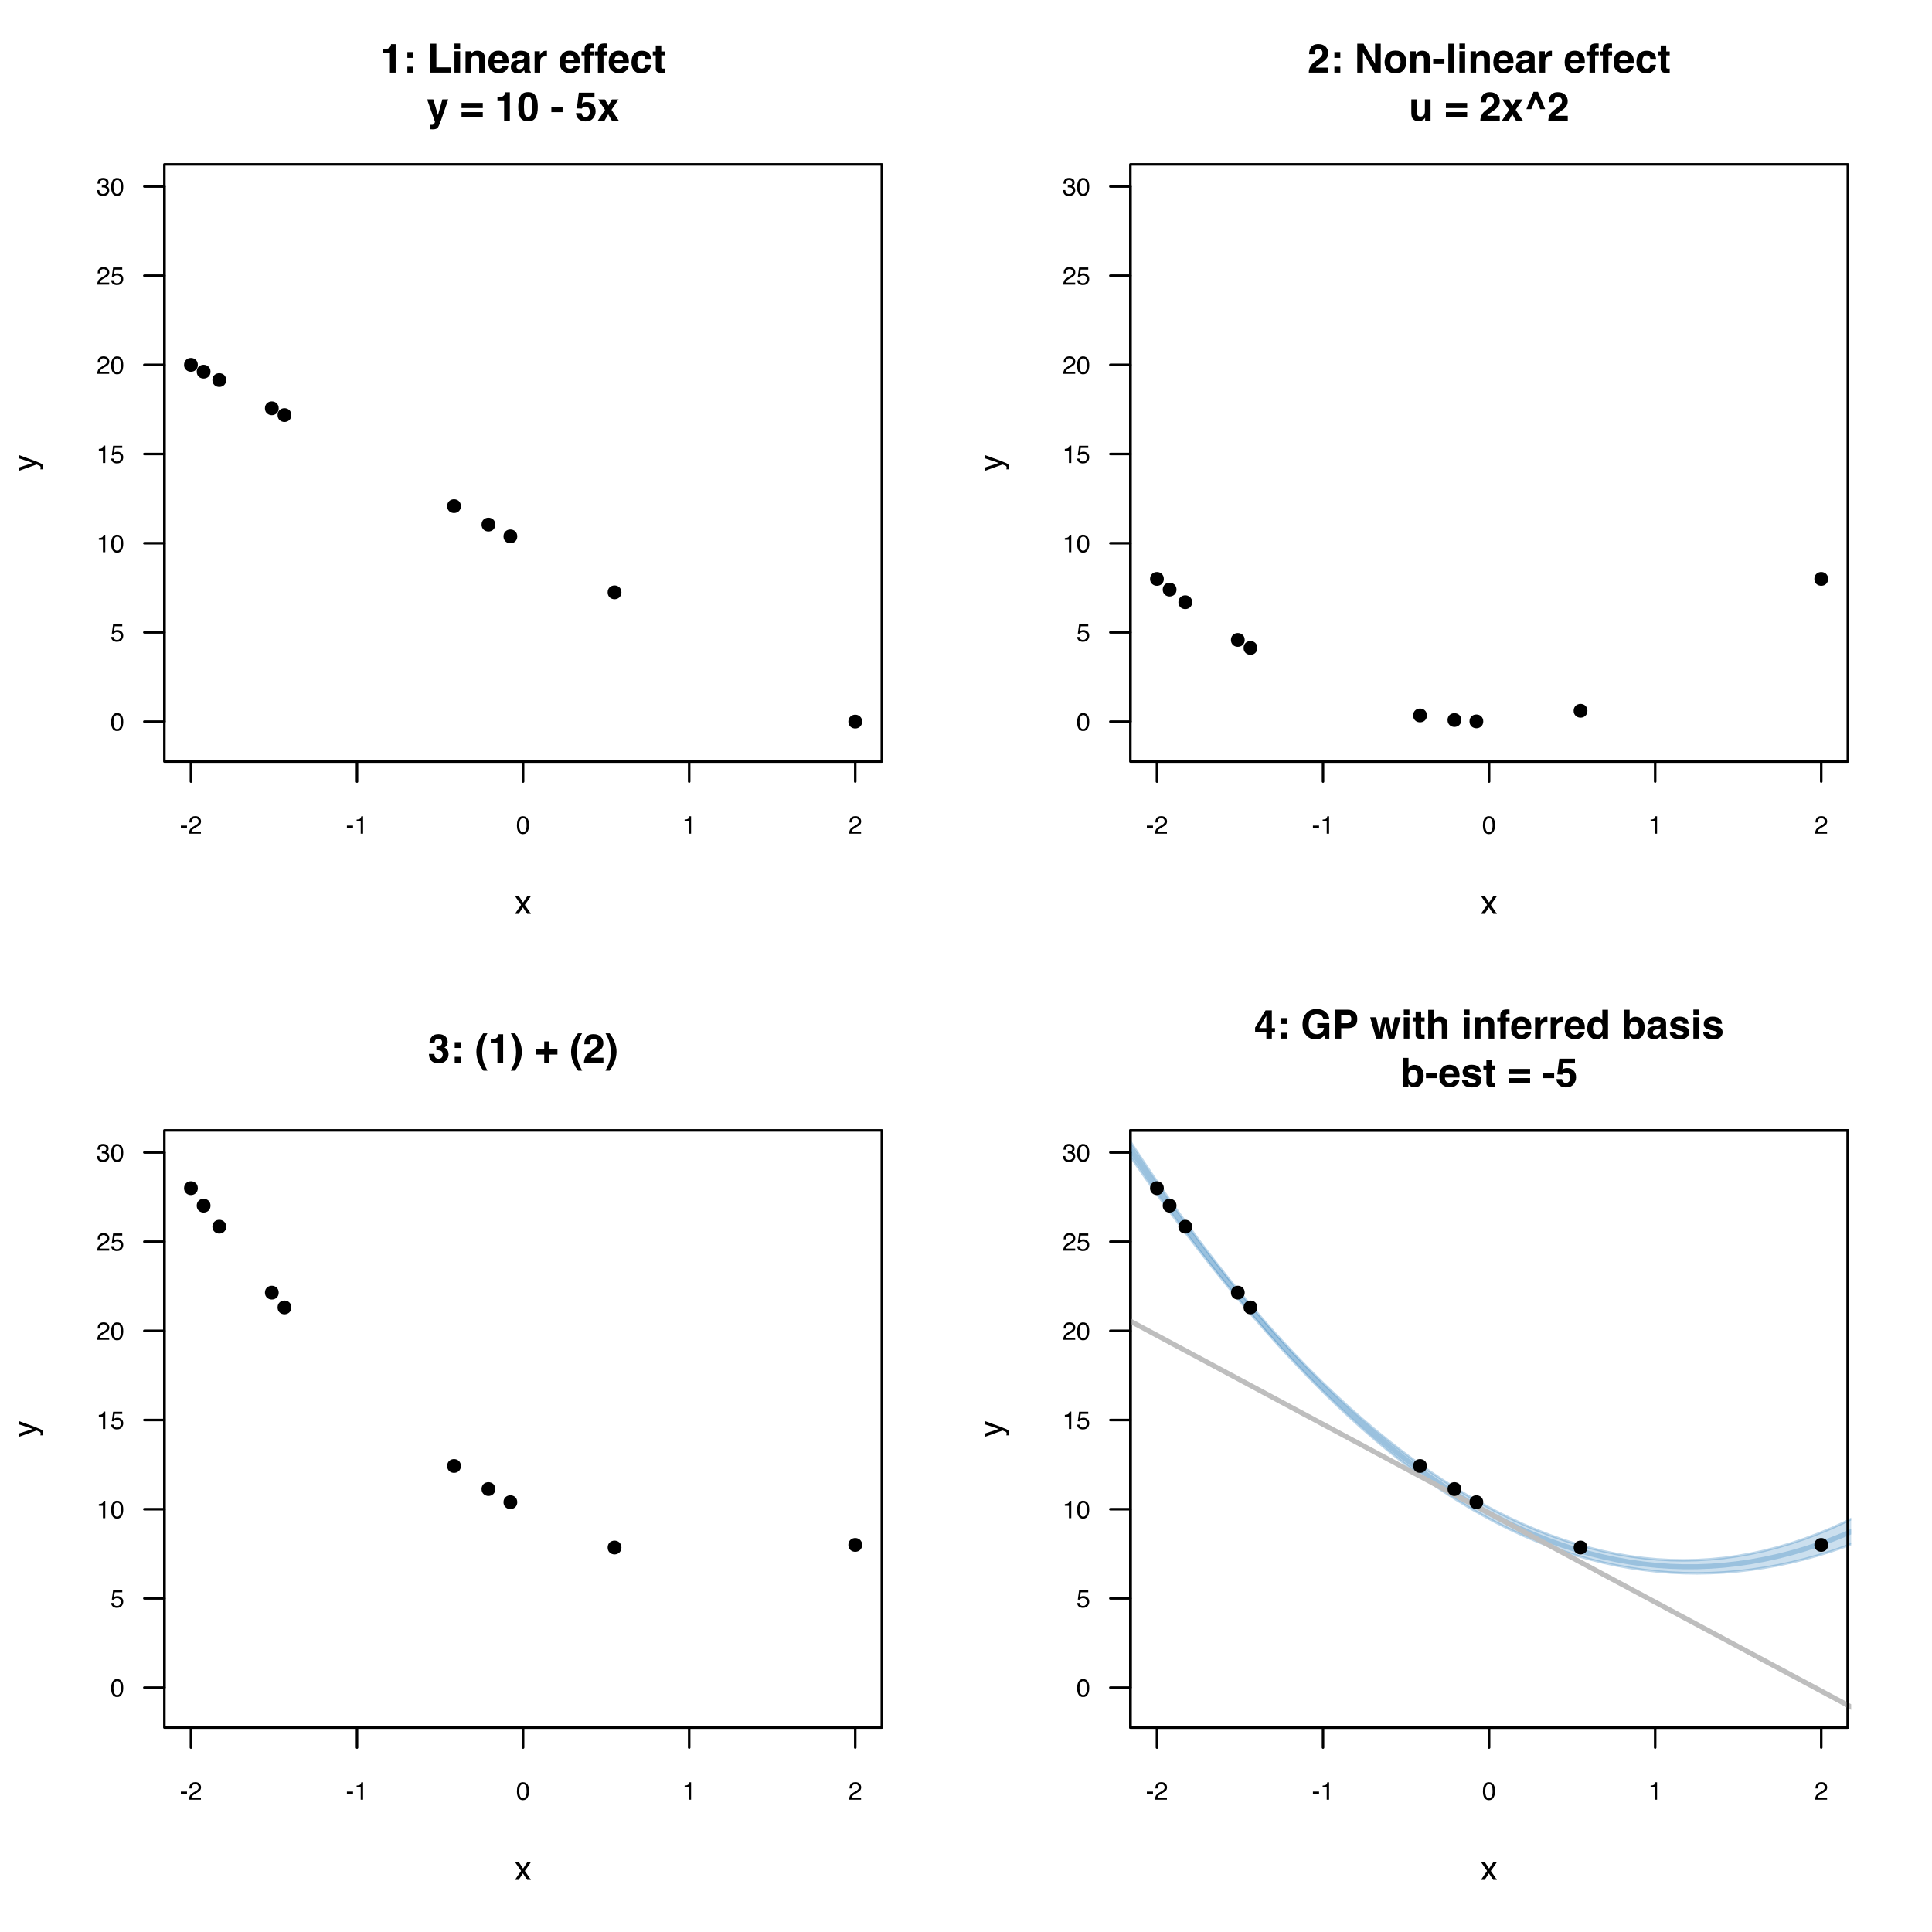 <?xml version="1.0" encoding="UTF-8"?>
<svg xmlns="http://www.w3.org/2000/svg" xmlns:xlink="http://www.w3.org/1999/xlink" width="576pt" height="576pt" viewBox="0 0 576 576" version="1.1">
<defs>
<g>
<symbol overflow="visible" id="glyph0-0">
<path style="stroke:none;" d="M 0.234 0 L 0.234 -5.359 L 4.5 -5.359 L 4.5 0 Z M 3.828 -0.672 L 3.828 -4.688 L 0.906 -4.688 L 0.906 -0.672 Z "/>
</symbol>
<symbol overflow="visible" id="glyph0-1">
<path style="stroke:none;" d="M 0.312 -2.422 L 2.141 -2.422 L 2.141 -1.75 L 0.312 -1.75 Z "/>
</symbol>
<symbol overflow="visible" id="glyph0-2">
<path style="stroke:none;" d="M 0.234 0 C 0.254 -0.445 0.344 -0.836 0.5 -1.172 C 0.664 -1.504 0.984 -1.805 1.453 -2.078 L 2.156 -2.484 C 2.469 -2.672 2.688 -2.828 2.812 -2.953 C 3.02 -3.148 3.125 -3.379 3.125 -3.641 C 3.125 -3.953 3.031 -4.195 2.844 -4.375 C 2.664 -4.551 2.422 -4.641 2.109 -4.641 C 1.66 -4.641 1.352 -4.469 1.188 -4.125 C 1.094 -3.945 1.039 -3.695 1.031 -3.375 L 0.359 -3.375 C 0.367 -3.82 0.453 -4.191 0.609 -4.484 C 0.898 -4.984 1.406 -5.234 2.125 -5.234 C 2.719 -5.234 3.148 -5.07 3.422 -4.75 C 3.703 -4.426 3.844 -4.066 3.844 -3.672 C 3.844 -3.254 3.695 -2.898 3.406 -2.609 C 3.227 -2.43 2.922 -2.223 2.484 -1.984 L 1.984 -1.703 C 1.742 -1.566 1.555 -1.441 1.422 -1.328 C 1.18 -1.109 1.031 -0.875 0.969 -0.625 L 3.812 -0.625 L 3.812 0 Z "/>
</symbol>
<symbol overflow="visible" id="glyph0-3">
<path style="stroke:none;" d="M 0.719 -3.703 L 0.719 -4.203 C 1.188 -4.242 1.516 -4.316 1.703 -4.422 C 1.891 -4.535 2.031 -4.797 2.125 -5.203 L 2.641 -5.203 L 2.641 0 L 1.938 0 L 1.938 -3.703 Z "/>
</symbol>
<symbol overflow="visible" id="glyph0-4">
<path style="stroke:none;" d="M 2.016 -5.219 C 2.691 -5.219 3.18 -4.941 3.484 -4.391 C 3.723 -3.953 3.844 -3.363 3.844 -2.625 C 3.844 -1.906 3.734 -1.316 3.516 -0.859 C 3.211 -0.191 2.711 0.141 2.016 0.141 C 1.391 0.141 0.922 -0.129 0.609 -0.672 C 0.359 -1.129 0.234 -1.738 0.234 -2.5 C 0.234 -3.094 0.312 -3.602 0.469 -4.031 C 0.75 -4.82 1.266 -5.219 2.016 -5.219 Z M 2.016 -0.453 C 2.359 -0.453 2.629 -0.602 2.828 -0.906 C 3.023 -1.207 3.125 -1.77 3.125 -2.594 C 3.125 -3.188 3.051 -3.672 2.906 -4.047 C 2.758 -4.43 2.477 -4.625 2.062 -4.625 C 1.676 -4.625 1.391 -4.441 1.203 -4.078 C 1.023 -3.723 0.938 -3.191 0.938 -2.484 C 0.938 -1.953 0.992 -1.523 1.109 -1.203 C 1.285 -0.703 1.586 -0.453 2.016 -0.453 Z "/>
</symbol>
<symbol overflow="visible" id="glyph0-5">
<path style="stroke:none;" d="M 0.922 -1.328 C 0.961 -0.953 1.133 -0.691 1.438 -0.547 C 1.594 -0.473 1.773 -0.438 1.984 -0.438 C 2.367 -0.438 2.656 -0.562 2.844 -0.812 C 3.031 -1.062 3.125 -1.336 3.125 -1.641 C 3.125 -2.004 3.016 -2.285 2.797 -2.484 C 2.578 -2.68 2.312 -2.781 2 -2.781 C 1.77 -2.781 1.57 -2.738 1.406 -2.656 C 1.25 -2.57 1.113 -2.453 1 -2.297 L 0.438 -2.328 L 0.828 -5.141 L 3.547 -5.141 L 3.547 -4.5 L 1.312 -4.5 L 1.094 -3.047 C 1.219 -3.141 1.332 -3.207 1.438 -3.25 C 1.633 -3.332 1.863 -3.375 2.125 -3.375 C 2.602 -3.375 3.008 -3.219 3.344 -2.906 C 3.676 -2.602 3.844 -2.211 3.844 -1.734 C 3.844 -1.242 3.688 -0.812 3.375 -0.438 C 3.07 -0.062 2.586 0.125 1.922 0.125 C 1.492 0.125 1.113 0.004 0.781 -0.234 C 0.457 -0.473 0.273 -0.836 0.234 -1.328 Z "/>
</symbol>
<symbol overflow="visible" id="glyph0-6">
<path style="stroke:none;" d="M 1.938 0.141 C 1.32 0.141 0.875 -0.023 0.594 -0.359 C 0.312 -0.703 0.172 -1.117 0.172 -1.609 L 0.859 -1.609 C 0.891 -1.266 0.953 -1.02 1.047 -0.875 C 1.223 -0.594 1.535 -0.453 1.984 -0.453 C 2.328 -0.453 2.602 -0.547 2.812 -0.734 C 3.02 -0.922 3.125 -1.16 3.125 -1.453 C 3.125 -1.805 3.016 -2.055 2.797 -2.203 C 2.578 -2.348 2.27 -2.422 1.875 -2.422 C 1.832 -2.422 1.785 -2.422 1.734 -2.422 C 1.691 -2.422 1.648 -2.414 1.609 -2.406 L 1.609 -2.984 C 1.672 -2.984 1.723 -2.977 1.766 -2.969 C 1.816 -2.969 1.867 -2.969 1.922 -2.969 C 2.172 -2.969 2.375 -3.008 2.531 -3.094 C 2.812 -3.227 2.953 -3.469 2.953 -3.812 C 2.953 -4.07 2.859 -4.27 2.672 -4.406 C 2.484 -4.551 2.27 -4.625 2.031 -4.625 C 1.594 -4.625 1.285 -4.477 1.109 -4.188 C 1.023 -4.031 0.973 -3.805 0.953 -3.516 L 0.312 -3.516 C 0.312 -3.898 0.391 -4.227 0.547 -4.5 C 0.805 -4.988 1.273 -5.234 1.953 -5.234 C 2.484 -5.234 2.895 -5.113 3.188 -4.875 C 3.477 -4.633 3.625 -4.289 3.625 -3.844 C 3.625 -3.52 3.539 -3.258 3.375 -3.062 C 3.258 -2.938 3.117 -2.836 2.953 -2.766 C 3.223 -2.691 3.438 -2.547 3.594 -2.328 C 3.75 -2.117 3.828 -1.859 3.828 -1.547 C 3.828 -1.047 3.66 -0.641 3.328 -0.328 C 3.004 -0.016 2.539 0.141 1.938 0.141 Z "/>
</symbol>
<symbol overflow="visible" id="glyph1-0">
<path style="stroke:none;" d="M 0.906 0 L 0.906 -8.609 L 7.828 -8.609 L 7.828 0 Z M 6.75 -1.078 L 6.75 -7.531 L 1.969 -7.531 L 1.969 -1.078 Z "/>
</symbol>
<symbol overflow="visible" id="glyph1-1">
<path style="stroke:none;" d="M 0.828 -5.844 L 0.828 -6.969 C 1.348 -6.988 1.719 -7.023 1.938 -7.078 C 2.27 -7.148 2.539 -7.297 2.75 -7.516 C 2.895 -7.672 3.004 -7.875 3.078 -8.125 C 3.117 -8.281 3.141 -8.395 3.141 -8.469 L 4.516 -8.469 L 4.516 0 L 2.812 0 L 2.812 -5.844 Z "/>
</symbol>
<symbol overflow="visible" id="glyph1-2">
<path style="stroke:none;" d="M 1.359 -6.109 L 3.125 -6.109 L 3.125 -4.375 L 1.359 -4.375 Z M 1.359 -1.734 L 3.125 -1.734 L 3.125 0 L 1.359 0 Z "/>
</symbol>
<symbol overflow="visible" id="glyph1-3">
<path style="stroke:none;" d=""/>
</symbol>
<symbol overflow="visible" id="glyph1-4">
<path style="stroke:none;" d="M 0.906 -8.609 L 2.703 -8.609 L 2.703 -1.547 L 6.969 -1.547 L 6.969 0 L 0.906 0 Z "/>
</symbol>
<symbol overflow="visible" id="glyph1-5">
<path style="stroke:none;" d="M 2.484 -7.125 L 0.797 -7.125 L 0.797 -8.656 L 2.484 -8.656 Z M 0.797 -6.359 L 2.484 -6.359 L 2.484 0 L 0.797 0 Z "/>
</symbol>
<symbol overflow="visible" id="glyph1-6">
<path style="stroke:none;" d="M 4.297 -6.516 C 4.953 -6.516 5.488 -6.344 5.906 -6 C 6.332 -5.656 6.547 -5.082 6.547 -4.281 L 6.547 0 L 4.844 0 L 4.844 -3.875 C 4.844 -4.207 4.797 -4.461 4.703 -4.641 C 4.535 -4.961 4.223 -5.125 3.766 -5.125 C 3.203 -5.125 2.816 -4.883 2.609 -4.406 C 2.504 -4.156 2.453 -3.832 2.453 -3.438 L 2.453 0 L 0.781 0 L 0.781 -6.344 L 2.391 -6.344 L 2.391 -5.422 C 2.609 -5.742 2.812 -5.977 3 -6.125 C 3.344 -6.383 3.773 -6.516 4.297 -6.516 Z M 3.688 -6.531 Z "/>
</symbol>
<symbol overflow="visible" id="glyph1-7">
<path style="stroke:none;" d="M 3.281 -5.156 C 2.895 -5.156 2.598 -5.035 2.391 -4.797 C 2.18 -4.555 2.047 -4.227 1.984 -3.812 L 4.578 -3.812 C 4.547 -4.258 4.41 -4.594 4.172 -4.812 C 3.93 -5.039 3.633 -5.156 3.281 -5.156 Z M 3.281 -6.531 C 3.812 -6.531 4.289 -6.43 4.719 -6.234 C 5.145 -6.035 5.492 -5.723 5.766 -5.297 C 6.016 -4.922 6.176 -4.484 6.25 -3.984 C 6.289 -3.691 6.305 -3.27 6.297 -2.719 L 1.953 -2.719 C 1.973 -2.082 2.172 -1.633 2.547 -1.375 C 2.773 -1.219 3.051 -1.141 3.375 -1.141 C 3.719 -1.141 4 -1.238 4.219 -1.438 C 4.332 -1.539 4.43 -1.688 4.516 -1.875 L 6.219 -1.875 C 6.176 -1.488 5.977 -1.102 5.625 -0.719 C 5.082 -0.102 4.32 0.203 3.344 0.203 C 2.531 0.203 1.816 -0.055 1.203 -0.578 C 0.586 -1.098 0.281 -1.941 0.281 -3.109 C 0.281 -4.211 0.555 -5.055 1.109 -5.641 C 1.672 -6.234 2.395 -6.531 3.281 -6.531 Z M 3.406 -6.531 Z "/>
</symbol>
<symbol overflow="visible" id="glyph1-8">
<path style="stroke:none;" d="M 4.281 -3.094 C 4.176 -3.031 4.07 -2.977 3.969 -2.938 C 3.863 -2.895 3.719 -2.852 3.531 -2.812 L 3.156 -2.75 C 2.801 -2.688 2.551 -2.609 2.406 -2.516 C 2.145 -2.367 2.016 -2.133 2.016 -1.812 C 2.016 -1.531 2.094 -1.328 2.25 -1.203 C 2.406 -1.078 2.598 -1.016 2.828 -1.016 C 3.18 -1.016 3.508 -1.117 3.812 -1.328 C 4.113 -1.535 4.27 -1.914 4.281 -2.469 Z M 3.281 -3.875 C 3.582 -3.906 3.801 -3.953 3.938 -4.016 C 4.176 -4.117 4.297 -4.273 4.297 -4.484 C 4.297 -4.742 4.203 -4.922 4.016 -5.016 C 3.836 -5.117 3.57 -5.172 3.219 -5.172 C 2.82 -5.172 2.547 -5.078 2.391 -4.891 C 2.273 -4.742 2.195 -4.547 2.156 -4.297 L 0.547 -4.297 C 0.578 -4.859 0.734 -5.316 1.016 -5.672 C 1.453 -6.234 2.207 -6.516 3.281 -6.516 C 3.977 -6.516 4.598 -6.375 5.141 -6.094 C 5.68 -5.82 5.953 -5.301 5.953 -4.531 L 5.953 -1.609 C 5.953 -1.41 5.953 -1.164 5.953 -0.875 C 5.973 -0.656 6.008 -0.508 6.062 -0.438 C 6.113 -0.363 6.191 -0.301 6.297 -0.25 L 6.297 0 L 4.5 0 C 4.445 -0.125 4.41 -0.242 4.391 -0.359 C 4.367 -0.473 4.352 -0.602 4.344 -0.75 C 4.113 -0.5 3.848 -0.285 3.547 -0.109 C 3.191 0.098 2.785 0.203 2.328 0.203 C 1.754 0.203 1.281 0.039 0.906 -0.281 C 0.531 -0.613 0.344 -1.082 0.344 -1.688 C 0.344 -2.469 0.645 -3.035 1.25 -3.391 C 1.582 -3.578 2.066 -3.711 2.703 -3.797 Z M 3.359 -6.531 Z "/>
</symbol>
<symbol overflow="visible" id="glyph1-9">
<path style="stroke:none;" d="M 4.234 -6.516 C 4.266 -6.516 4.289 -6.508 4.312 -6.5 C 4.332 -6.5 4.379 -6.5 4.453 -6.5 L 4.453 -4.797 C 4.348 -4.805 4.254 -4.812 4.172 -4.812 C 4.086 -4.82 4.02 -4.828 3.969 -4.828 C 3.301 -4.828 2.852 -4.609 2.625 -4.172 C 2.5 -3.93 2.438 -3.555 2.438 -3.047 L 2.438 0 L 0.766 0 L 0.766 -6.359 L 2.344 -6.359 L 2.344 -5.25 C 2.602 -5.676 2.828 -5.969 3.016 -6.125 C 3.328 -6.383 3.734 -6.516 4.234 -6.516 Z "/>
</symbol>
<symbol overflow="visible" id="glyph1-10">
<path style="stroke:none;" d="M 3.125 -8.688 C 3.227 -8.688 3.32 -8.68 3.406 -8.672 C 3.488 -8.672 3.609 -8.664 3.766 -8.656 L 3.766 -7.297 C 3.672 -7.305 3.508 -7.316 3.281 -7.328 C 3.062 -7.336 2.91 -7.289 2.828 -7.188 C 2.742 -7.082 2.703 -6.969 2.703 -6.844 C 2.703 -6.719 2.703 -6.535 2.703 -6.297 L 3.797 -6.297 L 3.797 -5.125 L 2.703 -5.125 L 2.703 0 L 1.047 0 L 1.047 -5.125 L 0.125 -5.125 L 0.125 -6.297 L 1.031 -6.297 L 1.031 -6.719 C 1.031 -7.395 1.145 -7.863 1.375 -8.125 C 1.613 -8.5 2.195 -8.688 3.125 -8.688 Z "/>
</symbol>
<symbol overflow="visible" id="glyph1-11">
<path style="stroke:none;" d="M 4.578 -4.078 C 4.547 -4.316 4.469 -4.531 4.344 -4.719 C 4.156 -4.977 3.863 -5.109 3.469 -5.109 C 2.906 -5.109 2.52 -4.828 2.312 -4.266 C 2.207 -3.973 2.156 -3.582 2.156 -3.094 C 2.156 -2.625 2.207 -2.25 2.312 -1.969 C 2.508 -1.438 2.883 -1.172 3.438 -1.172 C 3.82 -1.172 4.098 -1.273 4.266 -1.484 C 4.43 -1.691 4.531 -1.969 4.562 -2.312 L 6.266 -2.312 C 6.223 -1.801 6.039 -1.32 5.719 -0.875 C 5.195 -0.145 4.422 0.219 3.391 0.219 C 2.367 0.219 1.617 -0.082 1.141 -0.688 C 0.66 -1.289 0.422 -2.078 0.422 -3.047 C 0.422 -4.141 0.688 -4.988 1.219 -5.594 C 1.75 -6.207 2.484 -6.516 3.422 -6.516 C 4.211 -6.516 4.863 -6.332 5.375 -5.969 C 5.883 -5.613 6.188 -4.984 6.281 -4.078 Z M 3.453 -6.531 Z "/>
</symbol>
<symbol overflow="visible" id="glyph1-12">
<path style="stroke:none;" d="M 0.125 -5.125 L 0.125 -6.297 L 1.016 -6.297 L 1.016 -8.078 L 2.656 -8.078 L 2.656 -6.297 L 3.688 -6.297 L 3.688 -5.125 L 2.656 -5.125 L 2.656 -1.75 C 2.656 -1.488 2.688 -1.328 2.75 -1.266 C 2.82 -1.203 3.023 -1.172 3.359 -1.172 C 3.41 -1.172 3.461 -1.172 3.516 -1.172 C 3.578 -1.172 3.633 -1.176 3.688 -1.188 L 3.688 0.062 L 2.906 0.094 C 2.113 0.113 1.578 -0.023 1.297 -0.328 C 1.109 -0.516 1.016 -0.805 1.016 -1.203 L 1.016 -5.125 Z "/>
</symbol>
<symbol overflow="visible" id="glyph1-13">
<path style="stroke:none;" d="M 1.031 1.219 L 1.25 1.234 C 1.406 1.242 1.555 1.238 1.703 1.219 C 1.859 1.195 1.984 1.148 2.078 1.078 C 2.18 1.016 2.273 0.875 2.359 0.656 C 2.441 0.445 2.473 0.32 2.453 0.281 L 0.125 -6.359 L 1.969 -6.359 L 3.359 -1.672 L 4.672 -6.359 L 6.438 -6.359 L 4.266 -0.109 C 3.836 1.098 3.5 1.848 3.25 2.141 C 3.008 2.43 2.523 2.578 1.797 2.578 C 1.641 2.578 1.516 2.57 1.422 2.562 C 1.336 2.562 1.207 2.555 1.031 2.547 Z M 3.281 -6.531 Z "/>
</symbol>
<symbol overflow="visible" id="glyph1-14">
<path style="stroke:none;" d="M 6.75 -5.297 L 6.75 -3.766 L 0.422 -3.766 L 0.422 -5.297 Z M 6.75 -2.562 L 6.75 -1.031 L 0.422 -1.031 L 0.422 -2.562 Z "/>
</symbol>
<symbol overflow="visible" id="glyph1-15">
<path style="stroke:none;" d="M 2.078 -4.156 C 2.078 -3.176 2.156 -2.426 2.312 -1.906 C 2.469 -1.395 2.797 -1.141 3.297 -1.141 C 3.785 -1.141 4.109 -1.395 4.266 -1.906 C 4.422 -2.426 4.5 -3.176 4.5 -4.156 C 4.5 -5.164 4.422 -5.914 4.266 -6.406 C 4.109 -6.906 3.785 -7.156 3.297 -7.156 C 2.797 -7.156 2.469 -6.906 2.312 -6.406 C 2.156 -5.914 2.078 -5.164 2.078 -4.156 Z M 3.297 -8.516 C 4.367 -8.516 5.117 -8.133 5.547 -7.375 C 5.984 -6.625 6.203 -5.551 6.203 -4.156 C 6.203 -2.75 5.984 -1.672 5.547 -0.922 C 5.117 -0.172 4.367 0.203 3.297 0.203 C 2.211 0.203 1.453 -0.172 1.016 -0.922 C 0.586 -1.672 0.375 -2.75 0.375 -4.156 C 0.375 -5.551 0.586 -6.625 1.016 -7.375 C 1.453 -8.133 2.211 -8.516 3.297 -8.516 Z "/>
</symbol>
<symbol overflow="visible" id="glyph1-16">
<path style="stroke:none;" d="M 0.281 -4.125 L 3.625 -4.125 L 3.625 -2.547 L 0.281 -2.547 Z "/>
</symbol>
<symbol overflow="visible" id="glyph1-17">
<path style="stroke:none;" d="M 1.969 -2.266 C 2.039 -1.898 2.164 -1.617 2.344 -1.422 C 2.531 -1.223 2.805 -1.125 3.172 -1.125 C 3.578 -1.125 3.891 -1.27 4.109 -1.562 C 4.328 -1.852 4.438 -2.219 4.438 -2.656 C 4.438 -3.094 4.332 -3.457 4.125 -3.75 C 3.926 -4.051 3.613 -4.203 3.188 -4.203 C 2.988 -4.203 2.812 -4.176 2.656 -4.125 C 2.395 -4.031 2.203 -3.859 2.078 -3.609 L 0.578 -3.672 L 1.172 -8.359 L 5.844 -8.359 L 5.844 -6.938 L 2.375 -6.938 L 2.078 -5.094 C 2.328 -5.258 2.523 -5.367 2.672 -5.422 C 2.91 -5.516 3.203 -5.562 3.547 -5.562 C 4.254 -5.562 4.867 -5.32 5.391 -4.844 C 5.91 -4.375 6.172 -3.691 6.172 -2.797 C 6.172 -2.016 5.914 -1.316 5.406 -0.703 C 4.906 -0.086 4.156 0.219 3.156 0.219 C 2.352 0.219 1.691 0.004 1.172 -0.422 C 0.66 -0.859 0.375 -1.473 0.312 -2.266 Z "/>
</symbol>
<symbol overflow="visible" id="glyph1-18">
<path style="stroke:none;" d="M 0.156 0 L 2.328 -3.219 L 0.25 -6.344 L 2.281 -6.344 L 3.344 -4.5 L 4.391 -6.344 L 6.359 -6.344 L 4.266 -3.25 L 6.438 0 L 4.375 0 L 3.281 -1.906 L 2.172 0 Z "/>
</symbol>
<symbol overflow="visible" id="glyph1-19">
<path style="stroke:none;" d="M 0.375 0 C 0.383 -0.602 0.516 -1.156 0.766 -1.656 C 1.004 -2.227 1.566 -2.828 2.453 -3.453 C 3.211 -4.004 3.707 -4.398 3.938 -4.641 C 4.281 -5.004 4.453 -5.406 4.453 -5.844 C 4.453 -6.207 4.352 -6.504 4.156 -6.734 C 3.957 -6.973 3.672 -7.094 3.297 -7.094 C 2.797 -7.094 2.453 -6.906 2.266 -6.531 C 2.16 -6.312 2.098 -5.961 2.078 -5.484 L 0.469 -5.484 C 0.488 -6.211 0.617 -6.797 0.859 -7.234 C 1.297 -8.078 2.082 -8.5 3.219 -8.5 C 4.113 -8.5 4.828 -8.25 5.359 -7.75 C 5.891 -7.258 6.156 -6.609 6.156 -5.797 C 6.156 -5.16 5.969 -4.602 5.594 -4.125 C 5.344 -3.801 4.941 -3.441 4.391 -3.047 L 3.719 -2.562 C 3.301 -2.27 3.016 -2.055 2.859 -1.922 C 2.703 -1.797 2.57 -1.645 2.469 -1.469 L 6.172 -1.469 L 6.172 0 Z "/>
</symbol>
<symbol overflow="visible" id="glyph1-20">
<path style="stroke:none;" d="M 0.875 -8.609 L 2.766 -8.609 L 6.188 -2.594 L 6.188 -8.609 L 7.875 -8.609 L 7.875 0 L 6.062 0 L 2.562 -6.109 L 2.562 0 L 0.875 0 Z M 4.438 -8.625 Z "/>
</symbol>
<symbol overflow="visible" id="glyph1-21">
<path style="stroke:none;" d="M 3.625 -1.172 C 4.113 -1.172 4.488 -1.344 4.75 -1.688 C 5.008 -2.039 5.141 -2.535 5.141 -3.172 C 5.141 -3.805 5.008 -4.297 4.75 -4.641 C 4.488 -4.984 4.113 -5.156 3.625 -5.156 C 3.145 -5.156 2.77 -4.984 2.5 -4.641 C 2.238 -4.297 2.109 -3.805 2.109 -3.172 C 2.109 -2.535 2.238 -2.039 2.5 -1.688 C 2.77 -1.344 3.145 -1.172 3.625 -1.172 Z M 6.891 -3.172 C 6.891 -2.234 6.617 -1.43 6.078 -0.766 C 5.547 -0.109 4.734 0.219 3.641 0.219 C 2.547 0.219 1.727 -0.109 1.188 -0.766 C 0.656 -1.43 0.391 -2.234 0.391 -3.172 C 0.391 -4.086 0.656 -4.879 1.188 -5.547 C 1.727 -6.223 2.547 -6.562 3.641 -6.562 C 4.734 -6.562 5.547 -6.223 6.078 -5.547 C 6.617 -4.879 6.891 -4.086 6.891 -3.172 Z M 3.641 -6.531 Z "/>
</symbol>
<symbol overflow="visible" id="glyph1-22">
<path style="stroke:none;" d="M 2.469 0 L 0.812 0 L 0.812 -8.609 L 2.469 -8.609 Z "/>
</symbol>
<symbol overflow="visible" id="glyph1-23">
<path style="stroke:none;" d="M 2.438 -6.359 L 2.438 -2.531 C 2.438 -2.164 2.477 -1.891 2.562 -1.703 C 2.719 -1.379 3.016 -1.219 3.453 -1.219 C 4.023 -1.219 4.414 -1.453 4.625 -1.922 C 4.727 -2.16 4.781 -2.488 4.781 -2.906 L 4.781 -6.359 L 6.469 -6.359 L 6.469 0 L 4.859 0 L 4.859 -0.906 C 4.836 -0.883 4.797 -0.82 4.734 -0.719 C 4.672 -0.625 4.598 -0.539 4.516 -0.469 C 4.254 -0.227 4 -0.066 3.75 0.016 C 3.508 0.098 3.227 0.141 2.906 0.141 C 1.969 0.141 1.332 -0.195 1 -0.875 C 0.82 -1.25 0.734 -1.801 0.734 -2.531 L 0.734 -6.359 Z M 3.594 -6.531 Z "/>
</symbol>
<symbol overflow="visible" id="glyph1-24">
<path style="stroke:none;" d="M 4.266 -8.609 L 6.422 -3.438 L 4.953 -3.438 L 3.625 -6.75 L 2.281 -3.438 L 0.812 -3.438 L 2.953 -8.609 Z "/>
</symbol>
<symbol overflow="visible" id="glyph1-25">
<path style="stroke:none;" d="M 1.953 -2.594 C 1.953 -2.258 2.004 -1.977 2.109 -1.75 C 2.316 -1.344 2.688 -1.141 3.219 -1.141 C 3.539 -1.141 3.82 -1.25 4.062 -1.469 C 4.312 -1.695 4.438 -2.023 4.438 -2.453 C 4.438 -3.004 4.211 -3.375 3.766 -3.562 C 3.504 -3.664 3.098 -3.719 2.547 -3.719 L 2.547 -4.906 C 3.086 -4.914 3.461 -4.969 3.672 -5.062 C 4.047 -5.227 4.234 -5.562 4.234 -6.062 C 4.234 -6.383 4.141 -6.645 3.953 -6.844 C 3.766 -7.051 3.5 -7.156 3.156 -7.156 C 2.758 -7.156 2.469 -7.031 2.281 -6.781 C 2.094 -6.531 2.004 -6.195 2.016 -5.781 L 0.469 -5.781 C 0.477 -6.195 0.551 -6.594 0.688 -6.969 C 0.82 -7.301 1.035 -7.609 1.328 -7.891 C 1.547 -8.086 1.801 -8.238 2.094 -8.344 C 2.395 -8.445 2.766 -8.5 3.203 -8.5 C 4.016 -8.5 4.664 -8.289 5.156 -7.875 C 5.656 -7.457 5.906 -6.895 5.906 -6.188 C 5.906 -5.695 5.758 -5.281 5.469 -4.938 C 5.281 -4.719 5.082 -4.57 4.875 -4.5 C 5.031 -4.5 5.25 -4.367 5.531 -4.109 C 5.957 -3.711 6.172 -3.172 6.172 -2.484 C 6.172 -1.773 5.922 -1.148 5.422 -0.609 C 4.93 -0.066 4.195 0.203 3.219 0.203 C 2.02 0.203 1.188 -0.188 0.719 -0.969 C 0.477 -1.383 0.344 -1.926 0.312 -2.594 Z "/>
</symbol>
<symbol overflow="visible" id="glyph1-26">
<path style="stroke:none;" d="M 1.203 -6.438 C 1.504 -7.145 1.953 -7.914 2.547 -8.75 L 3.812 -8.75 L 3.453 -8.094 C 2.961 -7.188 2.617 -6.242 2.422 -5.266 C 2.297 -4.617 2.234 -3.914 2.234 -3.156 C 2.234 -1.957 2.41 -0.859 2.766 0.141 C 2.961 0.723 3.316 1.477 3.828 2.406 L 2.609 2.406 L 2.188 1.844 C 1.914 1.5 1.629 0.988 1.328 0.312 C 0.785 -0.895 0.516 -2.082 0.516 -3.25 C 0.516 -4.32 0.742 -5.383 1.203 -6.438 Z "/>
</symbol>
<symbol overflow="visible" id="glyph1-27">
<path style="stroke:none;" d="M 1.406 -8.75 C 2 -7.914 2.445 -7.145 2.75 -6.438 C 3.207 -5.383 3.438 -4.32 3.438 -3.25 C 3.438 -2.082 3.164 -0.895 2.625 0.312 C 2.32 0.988 2.035 1.5 1.766 1.844 L 1.359 2.406 L 0.125 2.406 C 0.633 1.477 0.992 0.723 1.203 0.141 C 1.547 -0.859 1.719 -1.957 1.719 -3.156 C 1.719 -3.914 1.656 -4.617 1.531 -5.266 C 1.344 -6.242 1 -7.188 0.5 -8.094 L 0.156 -8.75 Z "/>
</symbol>
<symbol overflow="visible" id="glyph1-28">
<path style="stroke:none;" d="M 0.422 -2.406 L 0.422 -3.922 L 2.812 -3.922 L 2.812 -6.328 L 4.359 -6.328 L 4.359 -3.922 L 6.75 -3.922 L 6.75 -2.406 L 4.359 -2.406 L 4.359 0 L 2.812 0 L 2.812 -2.406 Z "/>
</symbol>
<symbol overflow="visible" id="glyph1-29">
<path style="stroke:none;" d="M 6.25 -1.828 L 5.297 -1.828 L 5.297 0 L 3.672 0 L 3.672 -1.828 L 0.312 -1.828 L 0.312 -3.281 L 3.422 -8.406 L 5.297 -8.406 L 5.297 -3.125 L 6.25 -3.125 Z M 3.672 -3.125 L 3.672 -6.781 L 1.547 -3.125 Z "/>
</symbol>
<symbol overflow="visible" id="glyph1-30">
<path style="stroke:none;" d="M 6.688 -5.922 C 6.551 -6.504 6.223 -6.914 5.703 -7.156 C 5.398 -7.281 5.066 -7.344 4.703 -7.344 C 4.016 -7.344 3.445 -7.078 3 -6.547 C 2.551 -6.023 2.328 -5.242 2.328 -4.203 C 2.328 -3.141 2.566 -2.391 3.047 -1.953 C 3.535 -1.516 4.086 -1.297 4.703 -1.297 C 5.305 -1.297 5.801 -1.469 6.188 -1.812 C 6.57 -2.156 6.812 -2.613 6.906 -3.188 L 4.906 -3.188 L 4.906 -4.609 L 8.484 -4.609 L 8.484 0 L 7.297 0 L 7.125 -1.078 C 6.77 -0.672 6.457 -0.379 6.188 -0.203 C 5.707 0.086 5.125 0.234 4.438 0.234 C 3.289 0.234 2.359 -0.16 1.641 -0.953 C 0.879 -1.742 0.5 -2.832 0.5 -4.219 C 0.5 -5.602 0.879 -6.719 1.641 -7.562 C 2.41 -8.406 3.426 -8.828 4.688 -8.828 C 5.781 -8.828 6.656 -8.547 7.312 -7.984 C 7.977 -7.43 8.363 -6.742 8.469 -5.922 Z M 4.688 -8.828 Z "/>
</symbol>
<symbol overflow="visible" id="glyph1-31">
<path style="stroke:none;" d="M 5.75 -5.859 C 5.75 -6.305 5.629 -6.625 5.391 -6.812 C 5.16 -7.008 4.832 -7.109 4.406 -7.109 L 2.734 -7.109 L 2.734 -4.578 L 4.406 -4.578 C 4.832 -4.578 5.16 -4.676 5.391 -4.875 C 5.629 -5.082 5.75 -5.41 5.75 -5.859 Z M 7.531 -5.875 C 7.531 -4.863 7.273 -4.145 6.766 -3.719 C 6.254 -3.301 5.52 -3.094 4.562 -3.094 L 2.734 -3.094 L 2.734 0 L 0.953 0 L 0.953 -8.609 L 4.703 -8.609 C 5.566 -8.609 6.254 -8.383 6.766 -7.938 C 7.273 -7.488 7.531 -6.801 7.531 -5.875 Z "/>
</symbol>
<symbol overflow="visible" id="glyph1-32">
<path style="stroke:none;" d="M 3.781 -6.359 L 5.469 -6.359 L 6.438 -1.781 L 7.422 -6.359 L 9.156 -6.359 L 7.312 0 L 5.609 0 L 4.609 -4.641 L 3.594 0 L 1.875 0 L 0.078 -6.359 L 1.875 -6.359 L 2.859 -1.797 Z "/>
</symbol>
<symbol overflow="visible" id="glyph1-33">
<path style="stroke:none;" d="M 4.281 -6.531 C 4.676 -6.531 5.035 -6.457 5.359 -6.312 C 5.68 -6.176 5.941 -5.973 6.141 -5.703 C 6.316 -5.461 6.426 -5.219 6.469 -4.969 C 6.508 -4.719 6.531 -4.305 6.531 -3.734 L 6.531 0 L 4.828 0 L 4.828 -3.875 C 4.828 -4.219 4.77 -4.492 4.656 -4.703 C 4.5 -4.992 4.207 -5.141 3.781 -5.141 C 3.344 -5.141 3.008 -4.992 2.781 -4.703 C 2.562 -4.41 2.453 -3.988 2.453 -3.438 L 2.453 0 L 0.781 0 L 0.781 -8.578 L 2.453 -8.578 L 2.453 -5.531 C 2.691 -5.906 2.969 -6.164 3.281 -6.312 C 3.602 -6.457 3.938 -6.531 4.281 -6.531 Z "/>
</symbol>
<symbol overflow="visible" id="glyph1-34">
<path style="stroke:none;" d="M 3.125 -6.516 C 3.508 -6.516 3.848 -6.426 4.141 -6.25 C 4.441 -6.082 4.688 -5.852 4.875 -5.562 L 4.875 -8.594 L 6.562 -8.594 L 6.562 0 L 4.953 0 L 4.953 -0.875 C 4.711 -0.5 4.441 -0.223 4.141 -0.047 C 3.836 0.117 3.457 0.203 3 0.203 C 2.258 0.203 1.633 -0.098 1.125 -0.703 C 0.625 -1.305 0.375 -2.078 0.375 -3.016 C 0.375 -4.098 0.625 -4.953 1.125 -5.578 C 1.625 -6.203 2.289 -6.516 3.125 -6.516 Z M 3.484 -1.203 C 3.953 -1.203 4.305 -1.375 4.547 -1.719 C 4.797 -2.07 4.922 -2.531 4.922 -3.094 C 4.922 -3.863 4.727 -4.414 4.344 -4.75 C 4.094 -4.957 3.812 -5.062 3.5 -5.062 C 3.008 -5.062 2.648 -4.875 2.422 -4.5 C 2.191 -4.133 2.078 -3.68 2.078 -3.141 C 2.078 -2.555 2.191 -2.086 2.422 -1.734 C 2.66 -1.379 3.016 -1.203 3.484 -1.203 Z "/>
</symbol>
<symbol overflow="visible" id="glyph1-35">
<path style="stroke:none;" d="M 4.219 -6.5 C 5.051 -6.5 5.703 -6.195 6.172 -5.594 C 6.648 -4.988 6.891 -4.211 6.891 -3.266 C 6.891 -2.273 6.656 -1.453 6.188 -0.797 C 5.719 -0.148 5.066 0.172 4.234 0.172 C 3.703 0.172 3.281 0.066 2.969 -0.141 C 2.77 -0.266 2.562 -0.484 2.344 -0.797 L 2.344 0 L 0.719 0 L 0.719 -8.594 L 2.375 -8.594 L 2.375 -5.531 C 2.582 -5.832 2.812 -6.055 3.062 -6.203 C 3.363 -6.398 3.75 -6.5 4.219 -6.5 Z M 3.781 -1.203 C 4.219 -1.203 4.551 -1.375 4.781 -1.719 C 5.02 -2.062 5.141 -2.52 5.141 -3.094 C 5.141 -3.539 5.082 -3.91 4.969 -4.203 C 4.75 -4.766 4.336 -5.047 3.734 -5.047 C 3.141 -5.047 2.727 -4.77 2.5 -4.219 C 2.383 -3.926 2.328 -3.551 2.328 -3.094 C 2.328 -2.551 2.445 -2.098 2.688 -1.734 C 2.926 -1.379 3.289 -1.203 3.781 -1.203 Z "/>
</symbol>
<symbol overflow="visible" id="glyph1-36">
<path style="stroke:none;" d="M 2.078 -2.031 C 2.109 -1.738 2.18 -1.531 2.297 -1.406 C 2.504 -1.176 2.883 -1.062 3.438 -1.062 C 3.77 -1.062 4.031 -1.109 4.219 -1.203 C 4.414 -1.305 4.516 -1.457 4.516 -1.656 C 4.516 -1.844 4.438 -1.984 4.281 -2.078 C 4.125 -2.172 3.547 -2.336 2.547 -2.578 C 1.828 -2.754 1.316 -2.977 1.016 -3.25 C 0.723 -3.508 0.578 -3.891 0.578 -4.391 C 0.578 -4.984 0.805 -5.488 1.266 -5.906 C 1.734 -6.332 2.383 -6.547 3.219 -6.547 C 4.008 -6.547 4.656 -6.383 5.156 -6.062 C 5.656 -5.75 5.941 -5.203 6.016 -4.422 L 4.359 -4.422 C 4.328 -4.641 4.266 -4.812 4.172 -4.938 C 3.992 -5.156 3.68 -5.266 3.234 -5.266 C 2.879 -5.266 2.625 -5.207 2.469 -5.094 C 2.312 -4.988 2.234 -4.859 2.234 -4.703 C 2.234 -4.516 2.316 -4.379 2.484 -4.297 C 2.641 -4.203 3.219 -4.047 4.219 -3.828 C 4.875 -3.672 5.367 -3.438 5.703 -3.125 C 6.023 -2.801 6.188 -2.398 6.188 -1.922 C 6.188 -1.297 5.953 -0.781 5.484 -0.375 C 5.016 0.02 4.289 0.219 3.312 0.219 C 2.312 0.219 1.57 0.008 1.094 -0.406 C 0.625 -0.832 0.391 -1.375 0.391 -2.031 Z M 3.344 -6.531 Z "/>
</symbol>
<symbol overflow="visible" id="glyph2-0">
<path style="stroke:none;" d="M 0.328 0 L 0.328 -7.141 L 5.984 -7.141 L 5.984 0 Z M 5.094 -0.891 L 5.094 -6.25 L 1.219 -6.25 L 1.219 -0.891 Z "/>
</symbol>
<symbol overflow="visible" id="glyph2-1">
<path style="stroke:none;" d="M 0.141 -5.203 L 1.281 -5.203 L 2.469 -3.375 L 3.688 -5.203 L 4.75 -5.188 L 3 -2.672 L 4.828 0 L 3.703 0 L 2.422 -1.953 L 1.156 0 L 0.047 0 L 1.891 -2.672 Z "/>
</symbol>
<symbol overflow="visible" id="glyph3-0">
<path style="stroke:none;" d="M 0 -0.328 L -7.141 -0.328 L -7.141 -5.984 L 0 -5.984 Z M -0.891 -5.094 L -6.25 -5.094 L -6.25 -1.219 L -0.891 -1.219 Z "/>
</symbol>
<symbol overflow="visible" id="glyph3-1">
<path style="stroke:none;" d="M -5.203 -3.891 L -5.203 -4.859 C -4.867 -4.734 -4.109 -4.457 -2.922 -4.031 C -2.023 -3.719 -1.297 -3.453 -0.734 -3.234 C 0.598 -2.734 1.41 -2.379 1.703 -2.172 C 1.992 -1.961 2.141 -1.609 2.141 -1.109 C 2.141 -0.984 2.133 -0.883 2.125 -0.812 C 2.113 -0.75 2.094 -0.672 2.062 -0.578 L 1.266 -0.578 C 1.305 -0.723 1.332 -0.828 1.344 -0.891 C 1.352 -0.961 1.359 -1.023 1.359 -1.078 C 1.359 -1.242 1.332 -1.363 1.281 -1.438 C 1.227 -1.52 1.16 -1.586 1.078 -1.641 C 1.055 -1.648 0.926 -1.703 0.688 -1.797 C 0.445 -1.898 0.27 -1.977 0.156 -2.031 L -5.203 -0.109 L -5.203 -1.094 L -0.969 -2.484 Z M -5.328 -2.484 Z "/>
</symbol>
</g>
<clipPath id="clip1">
  <path d="M 337.004 337.004 L 551.902 337.004 L 551.902 470 L 337.004 470 Z "/>
</clipPath>
<clipPath id="clip2">
  <path d="M 337.004 337.004 L 551.902 337.004 L 551.902 468 L 337.004 468 Z "/>
</clipPath>
<clipPath id="clip3">
  <path d="M 337.004 344 L 551.902 344 L 551.902 516.047 L 337.004 516.047 Z "/>
</clipPath>
</defs>
<g id="surface51">
<rect x="0" y="0" width="576" height="576" style="fill:rgb(100%,100%,100%);fill-opacity:1;stroke:none;"/>
<path style="fill-rule:nonzero;fill:rgb(0%,0%,0%);fill-opacity:1;stroke-width:0.75;stroke-linecap:round;stroke-linejoin:round;stroke:rgb(0%,0%,0%);stroke-opacity:1;stroke-miterlimit:10;" d="M 58.605 108.777 C 58.605 111.016 55.246 111.016 55.246 108.777 C 55.246 106.535 58.605 106.535 58.605 108.777 "/>
<path style="fill-rule:nonzero;fill:rgb(0%,0%,0%);fill-opacity:1;stroke-width:0.75;stroke-linecap:round;stroke-linejoin:round;stroke:rgb(0%,0%,0%);stroke-opacity:1;stroke-miterlimit:10;" d="M 153.84 159.918 C 153.84 162.16 150.48 162.16 150.48 159.918 C 150.48 157.676 153.84 157.676 153.84 159.918 "/>
<path style="fill-rule:nonzero;fill:rgb(0%,0%,0%);fill-opacity:1;stroke-width:0.75;stroke-linecap:round;stroke-linejoin:round;stroke:rgb(0%,0%,0%);stroke-opacity:1;stroke-miterlimit:10;" d="M 62.387 110.805 C 62.387 113.047 59.023 113.047 59.023 110.805 C 59.023 108.566 62.387 108.566 62.387 110.805 "/>
<path style="fill-rule:nonzero;fill:rgb(0%,0%,0%);fill-opacity:1;stroke-width:0.75;stroke-linecap:round;stroke-linejoin:round;stroke:rgb(0%,0%,0%);stroke-opacity:1;stroke-miterlimit:10;" d="M 147.297 156.402 C 147.297 158.645 143.938 158.645 143.938 156.402 C 143.938 154.164 147.297 154.164 147.297 156.402 "/>
<path style="fill-rule:nonzero;fill:rgb(0%,0%,0%);fill-opacity:1;stroke-width:0.75;stroke-linecap:round;stroke-linejoin:round;stroke:rgb(0%,0%,0%);stroke-opacity:1;stroke-miterlimit:10;" d="M 82.719 121.727 C 82.719 123.965 79.359 123.965 79.359 121.727 C 79.359 119.484 82.719 119.484 82.719 121.727 "/>
<path style="fill-rule:nonzero;fill:rgb(0%,0%,0%);fill-opacity:1;stroke-width:0.75;stroke-linecap:round;stroke-linejoin:round;stroke:rgb(0%,0%,0%);stroke-opacity:1;stroke-miterlimit:10;" d="M 184.895 176.594 C 184.895 178.836 181.531 178.836 181.531 176.594 C 181.531 174.352 184.895 174.352 184.895 176.594 "/>
<path style="fill-rule:nonzero;fill:rgb(0%,0%,0%);fill-opacity:1;stroke-width:0.75;stroke-linecap:round;stroke-linejoin:round;stroke:rgb(0%,0%,0%);stroke-opacity:1;stroke-miterlimit:10;" d="M 67.059 113.312 C 67.059 115.555 63.695 115.555 63.695 113.312 C 63.695 111.074 67.059 111.074 67.059 113.312 "/>
<path style="fill-rule:nonzero;fill:rgb(0%,0%,0%);fill-opacity:1;stroke-width:0.75;stroke-linecap:round;stroke-linejoin:round;stroke:rgb(0%,0%,0%);stroke-opacity:1;stroke-miterlimit:10;" d="M 256.66 215.133 C 256.66 217.375 253.297 217.375 253.297 215.133 C 253.297 212.891 256.66 212.891 256.66 215.133 "/>
<path style="fill-rule:nonzero;fill:rgb(0%,0%,0%);fill-opacity:1;stroke-width:0.75;stroke-linecap:round;stroke-linejoin:round;stroke:rgb(0%,0%,0%);stroke-opacity:1;stroke-miterlimit:10;" d="M 86.488 123.75 C 86.488 125.988 83.125 125.988 83.125 123.75 C 83.125 121.508 86.488 121.508 86.488 123.75 "/>
<path style="fill-rule:nonzero;fill:rgb(0%,0%,0%);fill-opacity:1;stroke-width:0.75;stroke-linecap:round;stroke-linejoin:round;stroke:rgb(0%,0%,0%);stroke-opacity:1;stroke-miterlimit:10;" d="M 137.043 150.895 C 137.043 153.137 133.68 153.137 133.68 150.895 C 133.68 148.656 137.043 148.656 137.043 150.895 "/>
<path style="fill:none;stroke-width:0.75;stroke-linecap:round;stroke-linejoin:round;stroke:rgb(0%,0%,0%);stroke-opacity:1;stroke-miterlimit:10;" d="M 56.926 227.043 L 254.98 227.043 "/>
<path style="fill:none;stroke-width:0.75;stroke-linecap:round;stroke-linejoin:round;stroke:rgb(0%,0%,0%);stroke-opacity:1;stroke-miterlimit:10;" d="M 56.926 227.043 L 56.926 233.02 "/>
<path style="fill:none;stroke-width:0.75;stroke-linecap:round;stroke-linejoin:round;stroke:rgb(0%,0%,0%);stroke-opacity:1;stroke-miterlimit:10;" d="M 106.438 227.043 L 106.438 233.02 "/>
<path style="fill:none;stroke-width:0.75;stroke-linecap:round;stroke-linejoin:round;stroke:rgb(0%,0%,0%);stroke-opacity:1;stroke-miterlimit:10;" d="M 155.953 227.043 L 155.953 233.02 "/>
<path style="fill:none;stroke-width:0.75;stroke-linecap:round;stroke-linejoin:round;stroke:rgb(0%,0%,0%);stroke-opacity:1;stroke-miterlimit:10;" d="M 205.465 227.043 L 205.465 233.02 "/>
<path style="fill:none;stroke-width:0.75;stroke-linecap:round;stroke-linejoin:round;stroke:rgb(0%,0%,0%);stroke-opacity:1;stroke-miterlimit:10;" d="M 254.98 227.043 L 254.98 233.02 "/>
<g style="fill:rgb(0%,0%,0%);fill-opacity:1;">
  <use xlink:href="#glyph0-1" x="53.605" y="248.559"/>
  <use xlink:href="#glyph0-2" x="56.093" y="248.559"/>
</g>
<g style="fill:rgb(0%,0%,0%);fill-opacity:1;">
  <use xlink:href="#glyph0-1" x="103.117" y="248.559"/>
  <use xlink:href="#glyph0-3" x="105.604" y="248.559"/>
</g>
<g style="fill:rgb(0%,0%,0%);fill-opacity:1;">
  <use xlink:href="#glyph0-4" x="153.875" y="248.559"/>
</g>
<g style="fill:rgb(0%,0%,0%);fill-opacity:1;">
  <use xlink:href="#glyph0-3" x="203.387" y="248.559"/>
</g>
<g style="fill:rgb(0%,0%,0%);fill-opacity:1;">
  <use xlink:href="#glyph0-2" x="252.902" y="248.559"/>
</g>
<path style="fill:none;stroke-width:0.75;stroke-linecap:round;stroke-linejoin:round;stroke:rgb(0%,0%,0%);stroke-opacity:1;stroke-miterlimit:10;" d="M 49.004 215.133 L 49.004 55.598 "/>
<path style="fill:none;stroke-width:0.75;stroke-linecap:round;stroke-linejoin:round;stroke:rgb(0%,0%,0%);stroke-opacity:1;stroke-miterlimit:10;" d="M 49.004 215.133 L 43.027 215.133 "/>
<path style="fill:none;stroke-width:0.75;stroke-linecap:round;stroke-linejoin:round;stroke:rgb(0%,0%,0%);stroke-opacity:1;stroke-miterlimit:10;" d="M 49.004 188.543 L 43.027 188.543 "/>
<path style="fill:none;stroke-width:0.75;stroke-linecap:round;stroke-linejoin:round;stroke:rgb(0%,0%,0%);stroke-opacity:1;stroke-miterlimit:10;" d="M 49.004 161.953 L 43.027 161.953 "/>
<path style="fill:none;stroke-width:0.75;stroke-linecap:round;stroke-linejoin:round;stroke:rgb(0%,0%,0%);stroke-opacity:1;stroke-miterlimit:10;" d="M 49.004 135.363 L 43.027 135.363 "/>
<path style="fill:none;stroke-width:0.75;stroke-linecap:round;stroke-linejoin:round;stroke:rgb(0%,0%,0%);stroke-opacity:1;stroke-miterlimit:10;" d="M 49.004 108.777 L 43.027 108.777 "/>
<path style="fill:none;stroke-width:0.75;stroke-linecap:round;stroke-linejoin:round;stroke:rgb(0%,0%,0%);stroke-opacity:1;stroke-miterlimit:10;" d="M 49.004 82.188 L 43.027 82.188 "/>
<path style="fill:none;stroke-width:0.75;stroke-linecap:round;stroke-linejoin:round;stroke:rgb(0%,0%,0%);stroke-opacity:1;stroke-miterlimit:10;" d="M 49.004 55.598 L 43.027 55.598 "/>
<g style="fill:rgb(0%,0%,0%);fill-opacity:1;">
  <use xlink:href="#glyph0-4" x="32.898" y="217.812"/>
</g>
<g style="fill:rgb(0%,0%,0%);fill-opacity:1;">
  <use xlink:href="#glyph0-5" x="32.898" y="191.223"/>
</g>
<g style="fill:rgb(0%,0%,0%);fill-opacity:1;">
  <use xlink:href="#glyph0-3" x="28.742" y="164.633"/>
  <use xlink:href="#glyph0-4" x="32.896" y="164.633"/>
</g>
<g style="fill:rgb(0%,0%,0%);fill-opacity:1;">
  <use xlink:href="#glyph0-3" x="28.742" y="138.043"/>
  <use xlink:href="#glyph0-5" x="32.896" y="138.043"/>
</g>
<g style="fill:rgb(0%,0%,0%);fill-opacity:1;">
  <use xlink:href="#glyph0-2" x="28.742" y="111.457"/>
  <use xlink:href="#glyph0-4" x="32.896" y="111.457"/>
</g>
<g style="fill:rgb(0%,0%,0%);fill-opacity:1;">
  <use xlink:href="#glyph0-2" x="28.742" y="84.867"/>
  <use xlink:href="#glyph0-5" x="32.896" y="84.867"/>
</g>
<g style="fill:rgb(0%,0%,0%);fill-opacity:1;">
  <use xlink:href="#glyph0-6" x="28.742" y="58.277"/>
  <use xlink:href="#glyph0-4" x="32.896" y="58.277"/>
</g>
<path style="fill:none;stroke-width:0.75;stroke-linecap:round;stroke-linejoin:round;stroke:rgb(0%,0%,0%);stroke-opacity:1;stroke-miterlimit:10;" d="M 49.004 227.043 L 262.902 227.043 L 262.902 49.004 L 49.004 49.004 L 49.004 227.043 "/>
<g style="fill:rgb(0%,0%,0%);fill-opacity:1;">
  <use xlink:href="#glyph1-1" x="113.441" y="21.637"/>
  <use xlink:href="#glyph1-2" x="120.089" y="21.637"/>
  <use xlink:href="#glyph1-3" x="124.07" y="21.637"/>
  <use xlink:href="#glyph1-4" x="127.391" y="21.637"/>
  <use xlink:href="#glyph1-5" x="134.692" y="21.637"/>
  <use xlink:href="#glyph1-6" x="138.013" y="21.637"/>
  <use xlink:href="#glyph1-7" x="145.314" y="21.637"/>
  <use xlink:href="#glyph1-8" x="151.962" y="21.637"/>
  <use xlink:href="#glyph1-9" x="158.61" y="21.637"/>
  <use xlink:href="#glyph1-3" x="163.262" y="21.637"/>
  <use xlink:href="#glyph1-7" x="166.583" y="21.637"/>
  <use xlink:href="#glyph1-10" x="173.23" y="21.637"/>
  <use xlink:href="#glyph1-10" x="177.211" y="21.637"/>
  <use xlink:href="#glyph1-7" x="181.191" y="21.637"/>
  <use xlink:href="#glyph1-11" x="187.839" y="21.637"/>
  <use xlink:href="#glyph1-12" x="194.487" y="21.637"/>
</g>
<g style="fill:rgb(0%,0%,0%);fill-opacity:1;">
  <use xlink:href="#glyph1-13" x="127.211" y="35.977"/>
  <use xlink:href="#glyph1-3" x="133.859" y="35.977"/>
  <use xlink:href="#glyph1-14" x="137.18" y="35.977"/>
  <use xlink:href="#glyph1-3" x="144.16" y="35.977"/>
  <use xlink:href="#glyph1-1" x="147.481" y="35.977"/>
  <use xlink:href="#glyph1-15" x="154.129" y="35.977"/>
  <use xlink:href="#glyph1-3" x="160.777" y="35.977"/>
  <use xlink:href="#glyph1-16" x="164.098" y="35.977"/>
  <use xlink:href="#glyph1-3" x="168.078" y="35.977"/>
  <use xlink:href="#glyph1-17" x="171.399" y="35.977"/>
  <use xlink:href="#glyph1-18" x="178.047" y="35.977"/>
</g>
<g style="fill:rgb(0%,0%,0%);fill-opacity:1;">
  <use xlink:href="#glyph2-1" x="153.465" y="272.461"/>
</g>
<g style="fill:rgb(0%,0%,0%);fill-opacity:1;">
  <use xlink:href="#glyph3-1" x="10.758" y="140.512"/>
</g>
<path style="fill-rule:nonzero;fill:rgb(0%,0%,0%);fill-opacity:1;stroke-width:0.75;stroke-linecap:round;stroke-linejoin:round;stroke:rgb(0%,0%,0%);stroke-opacity:1;stroke-miterlimit:10;" d="M 346.605 172.59 C 346.605 174.832 343.246 174.832 343.246 172.59 C 343.246 170.348 346.605 170.348 346.605 172.59 "/>
<path style="fill-rule:nonzero;fill:rgb(0%,0%,0%);fill-opacity:1;stroke-width:0.75;stroke-linecap:round;stroke-linejoin:round;stroke:rgb(0%,0%,0%);stroke-opacity:1;stroke-miterlimit:10;" d="M 441.84 215.07 C 441.84 217.312 438.48 217.312 438.48 215.07 C 438.48 212.828 441.84 212.828 441.84 215.07 "/>
<path style="fill-rule:nonzero;fill:rgb(0%,0%,0%);fill-opacity:1;stroke-width:0.75;stroke-linecap:round;stroke-linejoin:round;stroke:rgb(0%,0%,0%);stroke-opacity:1;stroke-miterlimit:10;" d="M 350.387 175.777 C 350.387 178.016 347.023 178.016 347.023 175.777 C 347.023 173.535 350.387 173.535 350.387 175.777 "/>
<path style="fill-rule:nonzero;fill:rgb(0%,0%,0%);fill-opacity:1;stroke-width:0.75;stroke-linecap:round;stroke-linejoin:round;stroke:rgb(0%,0%,0%);stroke-opacity:1;stroke-miterlimit:10;" d="M 435.297 214.668 C 435.297 216.91 431.938 216.91 431.938 214.668 C 431.938 212.43 435.297 212.43 435.297 214.668 "/>
<path style="fill-rule:nonzero;fill:rgb(0%,0%,0%);fill-opacity:1;stroke-width:0.75;stroke-linecap:round;stroke-linejoin:round;stroke:rgb(0%,0%,0%);stroke-opacity:1;stroke-miterlimit:10;" d="M 370.719 190.785 C 370.719 193.027 367.359 193.027 367.359 190.785 C 367.359 188.547 370.719 188.547 370.719 190.785 "/>
<path style="fill-rule:nonzero;fill:rgb(0%,0%,0%);fill-opacity:1;stroke-width:0.75;stroke-linecap:round;stroke-linejoin:round;stroke:rgb(0%,0%,0%);stroke-opacity:1;stroke-miterlimit:10;" d="M 472.895 211.91 C 472.895 214.148 469.531 214.148 469.531 211.91 C 469.531 209.668 472.895 209.668 472.895 211.91 "/>
<path style="fill-rule:nonzero;fill:rgb(0%,0%,0%);fill-opacity:1;stroke-width:0.75;stroke-linecap:round;stroke-linejoin:round;stroke:rgb(0%,0%,0%);stroke-opacity:1;stroke-miterlimit:10;" d="M 355.059 179.543 C 355.059 181.781 351.695 181.781 351.695 179.543 C 351.695 177.301 355.059 177.301 355.059 179.543 "/>
<path style="fill-rule:nonzero;fill:rgb(0%,0%,0%);fill-opacity:1;stroke-width:0.75;stroke-linecap:round;stroke-linejoin:round;stroke:rgb(0%,0%,0%);stroke-opacity:1;stroke-miterlimit:10;" d="M 544.66 172.59 C 544.66 174.832 541.297 174.832 541.297 172.59 C 541.297 170.348 544.66 170.348 544.66 172.59 "/>
<path style="fill-rule:nonzero;fill:rgb(0%,0%,0%);fill-opacity:1;stroke-width:0.75;stroke-linecap:round;stroke-linejoin:round;stroke:rgb(0%,0%,0%);stroke-opacity:1;stroke-miterlimit:10;" d="M 374.488 193.172 C 374.488 195.414 371.125 195.414 371.125 193.172 C 371.125 190.934 374.488 190.934 374.488 193.172 "/>
<path style="fill-rule:nonzero;fill:rgb(0%,0%,0%);fill-opacity:1;stroke-width:0.75;stroke-linecap:round;stroke-linejoin:round;stroke:rgb(0%,0%,0%);stroke-opacity:1;stroke-miterlimit:10;" d="M 425.043 213.293 C 425.043 215.535 421.68 215.535 421.68 213.293 C 421.68 211.051 425.043 211.051 425.043 213.293 "/>
<path style="fill:none;stroke-width:0.75;stroke-linecap:round;stroke-linejoin:round;stroke:rgb(0%,0%,0%);stroke-opacity:1;stroke-miterlimit:10;" d="M 344.926 227.043 L 542.98 227.043 "/>
<path style="fill:none;stroke-width:0.75;stroke-linecap:round;stroke-linejoin:round;stroke:rgb(0%,0%,0%);stroke-opacity:1;stroke-miterlimit:10;" d="M 344.926 227.043 L 344.926 233.02 "/>
<path style="fill:none;stroke-width:0.75;stroke-linecap:round;stroke-linejoin:round;stroke:rgb(0%,0%,0%);stroke-opacity:1;stroke-miterlimit:10;" d="M 394.438 227.043 L 394.438 233.02 "/>
<path style="fill:none;stroke-width:0.75;stroke-linecap:round;stroke-linejoin:round;stroke:rgb(0%,0%,0%);stroke-opacity:1;stroke-miterlimit:10;" d="M 443.953 227.043 L 443.953 233.02 "/>
<path style="fill:none;stroke-width:0.75;stroke-linecap:round;stroke-linejoin:round;stroke:rgb(0%,0%,0%);stroke-opacity:1;stroke-miterlimit:10;" d="M 493.465 227.043 L 493.465 233.02 "/>
<path style="fill:none;stroke-width:0.75;stroke-linecap:round;stroke-linejoin:round;stroke:rgb(0%,0%,0%);stroke-opacity:1;stroke-miterlimit:10;" d="M 542.98 227.043 L 542.98 233.02 "/>
<g style="fill:rgb(0%,0%,0%);fill-opacity:1;">
  <use xlink:href="#glyph0-1" x="341.605" y="248.559"/>
  <use xlink:href="#glyph0-2" x="344.093" y="248.559"/>
</g>
<g style="fill:rgb(0%,0%,0%);fill-opacity:1;">
  <use xlink:href="#glyph0-1" x="391.117" y="248.559"/>
  <use xlink:href="#glyph0-3" x="393.604" y="248.559"/>
</g>
<g style="fill:rgb(0%,0%,0%);fill-opacity:1;">
  <use xlink:href="#glyph0-4" x="441.875" y="248.559"/>
</g>
<g style="fill:rgb(0%,0%,0%);fill-opacity:1;">
  <use xlink:href="#glyph0-3" x="491.387" y="248.559"/>
</g>
<g style="fill:rgb(0%,0%,0%);fill-opacity:1;">
  <use xlink:href="#glyph0-2" x="540.902" y="248.559"/>
</g>
<path style="fill:none;stroke-width:0.75;stroke-linecap:round;stroke-linejoin:round;stroke:rgb(0%,0%,0%);stroke-opacity:1;stroke-miterlimit:10;" d="M 337.004 215.133 L 337.004 55.598 "/>
<path style="fill:none;stroke-width:0.75;stroke-linecap:round;stroke-linejoin:round;stroke:rgb(0%,0%,0%);stroke-opacity:1;stroke-miterlimit:10;" d="M 337.004 215.133 L 331.027 215.133 "/>
<path style="fill:none;stroke-width:0.75;stroke-linecap:round;stroke-linejoin:round;stroke:rgb(0%,0%,0%);stroke-opacity:1;stroke-miterlimit:10;" d="M 337.004 188.543 L 331.027 188.543 "/>
<path style="fill:none;stroke-width:0.75;stroke-linecap:round;stroke-linejoin:round;stroke:rgb(0%,0%,0%);stroke-opacity:1;stroke-miterlimit:10;" d="M 337.004 161.953 L 331.027 161.953 "/>
<path style="fill:none;stroke-width:0.75;stroke-linecap:round;stroke-linejoin:round;stroke:rgb(0%,0%,0%);stroke-opacity:1;stroke-miterlimit:10;" d="M 337.004 135.363 L 331.027 135.363 "/>
<path style="fill:none;stroke-width:0.75;stroke-linecap:round;stroke-linejoin:round;stroke:rgb(0%,0%,0%);stroke-opacity:1;stroke-miterlimit:10;" d="M 337.004 108.777 L 331.027 108.777 "/>
<path style="fill:none;stroke-width:0.75;stroke-linecap:round;stroke-linejoin:round;stroke:rgb(0%,0%,0%);stroke-opacity:1;stroke-miterlimit:10;" d="M 337.004 82.188 L 331.027 82.188 "/>
<path style="fill:none;stroke-width:0.75;stroke-linecap:round;stroke-linejoin:round;stroke:rgb(0%,0%,0%);stroke-opacity:1;stroke-miterlimit:10;" d="M 337.004 55.598 L 331.027 55.598 "/>
<g style="fill:rgb(0%,0%,0%);fill-opacity:1;">
  <use xlink:href="#glyph0-4" x="320.898" y="217.812"/>
</g>
<g style="fill:rgb(0%,0%,0%);fill-opacity:1;">
  <use xlink:href="#glyph0-5" x="320.898" y="191.223"/>
</g>
<g style="fill:rgb(0%,0%,0%);fill-opacity:1;">
  <use xlink:href="#glyph0-3" x="316.742" y="164.633"/>
  <use xlink:href="#glyph0-4" x="320.896" y="164.633"/>
</g>
<g style="fill:rgb(0%,0%,0%);fill-opacity:1;">
  <use xlink:href="#glyph0-3" x="316.742" y="138.043"/>
  <use xlink:href="#glyph0-5" x="320.896" y="138.043"/>
</g>
<g style="fill:rgb(0%,0%,0%);fill-opacity:1;">
  <use xlink:href="#glyph0-2" x="316.742" y="111.457"/>
  <use xlink:href="#glyph0-4" x="320.896" y="111.457"/>
</g>
<g style="fill:rgb(0%,0%,0%);fill-opacity:1;">
  <use xlink:href="#glyph0-2" x="316.742" y="84.867"/>
  <use xlink:href="#glyph0-5" x="320.896" y="84.867"/>
</g>
<g style="fill:rgb(0%,0%,0%);fill-opacity:1;">
  <use xlink:href="#glyph0-6" x="316.742" y="58.277"/>
  <use xlink:href="#glyph0-4" x="320.896" y="58.277"/>
</g>
<path style="fill:none;stroke-width:0.75;stroke-linecap:round;stroke-linejoin:round;stroke:rgb(0%,0%,0%);stroke-opacity:1;stroke-miterlimit:10;" d="M 337.004 227.043 L 550.902 227.043 L 550.902 49.004 L 337.004 49.004 L 337.004 227.043 "/>
<g style="fill:rgb(0%,0%,0%);fill-opacity:1;">
  <use xlink:href="#glyph1-19" x="389.824" y="21.637"/>
  <use xlink:href="#glyph1-2" x="396.472" y="21.637"/>
  <use xlink:href="#glyph1-3" x="400.452" y="21.637"/>
  <use xlink:href="#glyph1-20" x="403.773" y="21.637"/>
  <use xlink:href="#glyph1-21" x="412.406" y="21.637"/>
  <use xlink:href="#glyph1-6" x="419.707" y="21.637"/>
  <use xlink:href="#glyph1-16" x="427.009" y="21.637"/>
  <use xlink:href="#glyph1-22" x="430.989" y="21.637"/>
  <use xlink:href="#glyph1-5" x="434.31" y="21.637"/>
  <use xlink:href="#glyph1-6" x="437.631" y="21.637"/>
  <use xlink:href="#glyph1-7" x="444.932" y="21.637"/>
  <use xlink:href="#glyph1-8" x="451.58" y="21.637"/>
  <use xlink:href="#glyph1-9" x="458.228" y="21.637"/>
  <use xlink:href="#glyph1-3" x="462.88" y="21.637"/>
  <use xlink:href="#glyph1-7" x="466.201" y="21.637"/>
  <use xlink:href="#glyph1-10" x="472.848" y="21.637"/>
  <use xlink:href="#glyph1-10" x="476.829" y="21.637"/>
  <use xlink:href="#glyph1-7" x="480.809" y="21.637"/>
  <use xlink:href="#glyph1-11" x="487.457" y="21.637"/>
  <use xlink:href="#glyph1-12" x="494.105" y="21.637"/>
</g>
<g style="fill:rgb(0%,0%,0%);fill-opacity:1;">
  <use xlink:href="#glyph1-23" x="420.031" y="35.977"/>
  <use xlink:href="#glyph1-3" x="427.333" y="35.977"/>
  <use xlink:href="#glyph1-14" x="430.654" y="35.977"/>
  <use xlink:href="#glyph1-3" x="437.634" y="35.977"/>
  <use xlink:href="#glyph1-19" x="440.955" y="35.977"/>
  <use xlink:href="#glyph1-18" x="447.603" y="35.977"/>
  <use xlink:href="#glyph1-24" x="454.251" y="35.977"/>
  <use xlink:href="#glyph1-19" x="461.231" y="35.977"/>
</g>
<g style="fill:rgb(0%,0%,0%);fill-opacity:1;">
  <use xlink:href="#glyph2-1" x="441.465" y="272.461"/>
</g>
<g style="fill:rgb(0%,0%,0%);fill-opacity:1;">
  <use xlink:href="#glyph3-1" x="298.758" y="140.512"/>
</g>
<path style="fill-rule:nonzero;fill:rgb(0%,0%,0%);fill-opacity:1;stroke-width:0.75;stroke-linecap:round;stroke-linejoin:round;stroke:rgb(0%,0%,0%);stroke-opacity:1;stroke-miterlimit:10;" d="M 58.605 354.234 C 58.605 356.473 55.246 356.473 55.246 354.234 C 55.246 351.992 58.605 351.992 58.605 354.234 "/>
<path style="fill-rule:nonzero;fill:rgb(0%,0%,0%);fill-opacity:1;stroke-width:0.75;stroke-linecap:round;stroke-linejoin:round;stroke:rgb(0%,0%,0%);stroke-opacity:1;stroke-miterlimit:10;" d="M 153.84 447.855 C 153.84 450.098 150.48 450.098 150.48 447.855 C 150.48 445.613 153.84 445.613 153.84 447.855 "/>
<path style="fill-rule:nonzero;fill:rgb(0%,0%,0%);fill-opacity:1;stroke-width:0.75;stroke-linecap:round;stroke-linejoin:round;stroke:rgb(0%,0%,0%);stroke-opacity:1;stroke-miterlimit:10;" d="M 62.387 359.449 C 62.387 361.691 59.023 361.691 59.023 359.449 C 59.023 357.207 62.387 357.207 62.387 359.449 "/>
<path style="fill-rule:nonzero;fill:rgb(0%,0%,0%);fill-opacity:1;stroke-width:0.75;stroke-linecap:round;stroke-linejoin:round;stroke:rgb(0%,0%,0%);stroke-opacity:1;stroke-miterlimit:10;" d="M 147.297 443.941 C 147.297 446.18 143.938 446.18 143.938 443.941 C 143.938 441.699 147.297 441.699 147.297 443.941 "/>
<path style="fill-rule:nonzero;fill:rgb(0%,0%,0%);fill-opacity:1;stroke-width:0.75;stroke-linecap:round;stroke-linejoin:round;stroke:rgb(0%,0%,0%);stroke-opacity:1;stroke-miterlimit:10;" d="M 82.719 385.379 C 82.719 387.621 79.359 387.621 79.359 385.379 C 79.359 383.137 82.719 383.137 82.719 385.379 "/>
<path style="fill-rule:nonzero;fill:rgb(0%,0%,0%);fill-opacity:1;stroke-width:0.75;stroke-linecap:round;stroke-linejoin:round;stroke:rgb(0%,0%,0%);stroke-opacity:1;stroke-miterlimit:10;" d="M 184.895 461.371 C 184.895 463.609 181.531 463.609 181.531 461.371 C 181.531 459.129 184.895 459.129 184.895 461.371 "/>
<path style="fill-rule:nonzero;fill:rgb(0%,0%,0%);fill-opacity:1;stroke-width:0.75;stroke-linecap:round;stroke-linejoin:round;stroke:rgb(0%,0%,0%);stroke-opacity:1;stroke-miterlimit:10;" d="M 67.059 365.723 C 67.059 367.965 63.695 367.965 63.695 365.723 C 63.695 363.48 67.059 363.48 67.059 365.723 "/>
<path style="fill-rule:nonzero;fill:rgb(0%,0%,0%);fill-opacity:1;stroke-width:0.75;stroke-linecap:round;stroke-linejoin:round;stroke:rgb(0%,0%,0%);stroke-opacity:1;stroke-miterlimit:10;" d="M 256.66 460.59 C 256.66 462.832 253.297 462.832 253.297 460.59 C 253.297 458.348 256.66 458.348 256.66 460.59 "/>
<path style="fill-rule:nonzero;fill:rgb(0%,0%,0%);fill-opacity:1;stroke-width:0.75;stroke-linecap:round;stroke-linejoin:round;stroke:rgb(0%,0%,0%);stroke-opacity:1;stroke-miterlimit:10;" d="M 86.488 389.789 C 86.488 392.031 83.125 392.031 83.125 389.789 C 83.125 387.547 86.488 387.547 86.488 389.789 "/>
<path style="fill-rule:nonzero;fill:rgb(0%,0%,0%);fill-opacity:1;stroke-width:0.75;stroke-linecap:round;stroke-linejoin:round;stroke:rgb(0%,0%,0%);stroke-opacity:1;stroke-miterlimit:10;" d="M 137.043 437.059 C 137.043 439.297 133.68 439.297 133.68 437.059 C 133.68 434.816 137.043 434.816 137.043 437.059 "/>
<path style="fill:none;stroke-width:0.75;stroke-linecap:round;stroke-linejoin:round;stroke:rgb(0%,0%,0%);stroke-opacity:1;stroke-miterlimit:10;" d="M 56.926 515.043 L 254.98 515.043 "/>
<path style="fill:none;stroke-width:0.75;stroke-linecap:round;stroke-linejoin:round;stroke:rgb(0%,0%,0%);stroke-opacity:1;stroke-miterlimit:10;" d="M 56.926 515.043 L 56.926 521.02 "/>
<path style="fill:none;stroke-width:0.75;stroke-linecap:round;stroke-linejoin:round;stroke:rgb(0%,0%,0%);stroke-opacity:1;stroke-miterlimit:10;" d="M 106.438 515.043 L 106.438 521.02 "/>
<path style="fill:none;stroke-width:0.75;stroke-linecap:round;stroke-linejoin:round;stroke:rgb(0%,0%,0%);stroke-opacity:1;stroke-miterlimit:10;" d="M 155.953 515.043 L 155.953 521.02 "/>
<path style="fill:none;stroke-width:0.75;stroke-linecap:round;stroke-linejoin:round;stroke:rgb(0%,0%,0%);stroke-opacity:1;stroke-miterlimit:10;" d="M 205.465 515.043 L 205.465 521.02 "/>
<path style="fill:none;stroke-width:0.75;stroke-linecap:round;stroke-linejoin:round;stroke:rgb(0%,0%,0%);stroke-opacity:1;stroke-miterlimit:10;" d="M 254.98 515.043 L 254.98 521.02 "/>
<g style="fill:rgb(0%,0%,0%);fill-opacity:1;">
  <use xlink:href="#glyph0-1" x="53.605" y="536.559"/>
  <use xlink:href="#glyph0-2" x="56.093" y="536.559"/>
</g>
<g style="fill:rgb(0%,0%,0%);fill-opacity:1;">
  <use xlink:href="#glyph0-1" x="103.117" y="536.559"/>
  <use xlink:href="#glyph0-3" x="105.604" y="536.559"/>
</g>
<g style="fill:rgb(0%,0%,0%);fill-opacity:1;">
  <use xlink:href="#glyph0-4" x="153.875" y="536.559"/>
</g>
<g style="fill:rgb(0%,0%,0%);fill-opacity:1;">
  <use xlink:href="#glyph0-3" x="203.387" y="536.559"/>
</g>
<g style="fill:rgb(0%,0%,0%);fill-opacity:1;">
  <use xlink:href="#glyph0-2" x="252.902" y="536.559"/>
</g>
<path style="fill:none;stroke-width:0.75;stroke-linecap:round;stroke-linejoin:round;stroke:rgb(0%,0%,0%);stroke-opacity:1;stroke-miterlimit:10;" d="M 49.004 503.133 L 49.004 343.598 "/>
<path style="fill:none;stroke-width:0.75;stroke-linecap:round;stroke-linejoin:round;stroke:rgb(0%,0%,0%);stroke-opacity:1;stroke-miterlimit:10;" d="M 49.004 503.133 L 43.027 503.133 "/>
<path style="fill:none;stroke-width:0.75;stroke-linecap:round;stroke-linejoin:round;stroke:rgb(0%,0%,0%);stroke-opacity:1;stroke-miterlimit:10;" d="M 49.004 476.543 L 43.027 476.543 "/>
<path style="fill:none;stroke-width:0.75;stroke-linecap:round;stroke-linejoin:round;stroke:rgb(0%,0%,0%);stroke-opacity:1;stroke-miterlimit:10;" d="M 49.004 449.953 L 43.027 449.953 "/>
<path style="fill:none;stroke-width:0.75;stroke-linecap:round;stroke-linejoin:round;stroke:rgb(0%,0%,0%);stroke-opacity:1;stroke-miterlimit:10;" d="M 49.004 423.363 L 43.027 423.363 "/>
<path style="fill:none;stroke-width:0.75;stroke-linecap:round;stroke-linejoin:round;stroke:rgb(0%,0%,0%);stroke-opacity:1;stroke-miterlimit:10;" d="M 49.004 396.777 L 43.027 396.777 "/>
<path style="fill:none;stroke-width:0.75;stroke-linecap:round;stroke-linejoin:round;stroke:rgb(0%,0%,0%);stroke-opacity:1;stroke-miterlimit:10;" d="M 49.004 370.188 L 43.027 370.188 "/>
<path style="fill:none;stroke-width:0.75;stroke-linecap:round;stroke-linejoin:round;stroke:rgb(0%,0%,0%);stroke-opacity:1;stroke-miterlimit:10;" d="M 49.004 343.598 L 43.027 343.598 "/>
<g style="fill:rgb(0%,0%,0%);fill-opacity:1;">
  <use xlink:href="#glyph0-4" x="32.898" y="505.812"/>
</g>
<g style="fill:rgb(0%,0%,0%);fill-opacity:1;">
  <use xlink:href="#glyph0-5" x="32.898" y="479.223"/>
</g>
<g style="fill:rgb(0%,0%,0%);fill-opacity:1;">
  <use xlink:href="#glyph0-3" x="28.742" y="452.633"/>
  <use xlink:href="#glyph0-4" x="32.896" y="452.633"/>
</g>
<g style="fill:rgb(0%,0%,0%);fill-opacity:1;">
  <use xlink:href="#glyph0-3" x="28.742" y="426.043"/>
  <use xlink:href="#glyph0-5" x="32.896" y="426.043"/>
</g>
<g style="fill:rgb(0%,0%,0%);fill-opacity:1;">
  <use xlink:href="#glyph0-2" x="28.742" y="399.457"/>
  <use xlink:href="#glyph0-4" x="32.896" y="399.457"/>
</g>
<g style="fill:rgb(0%,0%,0%);fill-opacity:1;">
  <use xlink:href="#glyph0-2" x="28.742" y="372.867"/>
  <use xlink:href="#glyph0-5" x="32.896" y="372.867"/>
</g>
<g style="fill:rgb(0%,0%,0%);fill-opacity:1;">
  <use xlink:href="#glyph0-6" x="28.742" y="346.277"/>
  <use xlink:href="#glyph0-4" x="32.896" y="346.277"/>
</g>
<path style="fill:none;stroke-width:0.75;stroke-linecap:round;stroke-linejoin:round;stroke:rgb(0%,0%,0%);stroke-opacity:1;stroke-miterlimit:10;" d="M 49.004 515.043 L 262.902 515.043 L 262.902 337.004 L 49.004 337.004 L 49.004 515.043 "/>
<g style="fill:rgb(0%,0%,0%);fill-opacity:1;">
  <use xlink:href="#glyph1-25" x="127.559" y="316.805"/>
  <use xlink:href="#glyph1-2" x="134.206" y="316.805"/>
  <use xlink:href="#glyph1-3" x="138.187" y="316.805"/>
  <use xlink:href="#glyph1-26" x="141.508" y="316.805"/>
  <use xlink:href="#glyph1-1" x="145.488" y="316.805"/>
  <use xlink:href="#glyph1-27" x="152.136" y="316.805"/>
  <use xlink:href="#glyph1-3" x="156.117" y="316.805"/>
  <use xlink:href="#glyph1-28" x="159.438" y="316.805"/>
  <use xlink:href="#glyph1-3" x="166.418" y="316.805"/>
  <use xlink:href="#glyph1-26" x="169.739" y="316.805"/>
  <use xlink:href="#glyph1-19" x="173.719" y="316.805"/>
  <use xlink:href="#glyph1-27" x="180.367" y="316.805"/>
</g>
<g style="fill:rgb(0%,0%,0%);fill-opacity:1;">
  <use xlink:href="#glyph2-1" x="153.465" y="560.461"/>
</g>
<g style="fill:rgb(0%,0%,0%);fill-opacity:1;">
  <use xlink:href="#glyph3-1" x="10.758" y="428.512"/>
</g>
<path style="fill:none;stroke-width:0.75;stroke-linecap:round;stroke-linejoin:round;stroke:rgb(0%,0%,0%);stroke-opacity:1;stroke-miterlimit:10;" d="M 344.926 515.043 L 542.98 515.043 "/>
<path style="fill:none;stroke-width:0.75;stroke-linecap:round;stroke-linejoin:round;stroke:rgb(0%,0%,0%);stroke-opacity:1;stroke-miterlimit:10;" d="M 344.926 515.043 L 344.926 521.02 "/>
<path style="fill:none;stroke-width:0.75;stroke-linecap:round;stroke-linejoin:round;stroke:rgb(0%,0%,0%);stroke-opacity:1;stroke-miterlimit:10;" d="M 394.438 515.043 L 394.438 521.02 "/>
<path style="fill:none;stroke-width:0.75;stroke-linecap:round;stroke-linejoin:round;stroke:rgb(0%,0%,0%);stroke-opacity:1;stroke-miterlimit:10;" d="M 443.953 515.043 L 443.953 521.02 "/>
<path style="fill:none;stroke-width:0.75;stroke-linecap:round;stroke-linejoin:round;stroke:rgb(0%,0%,0%);stroke-opacity:1;stroke-miterlimit:10;" d="M 493.465 515.043 L 493.465 521.02 "/>
<path style="fill:none;stroke-width:0.75;stroke-linecap:round;stroke-linejoin:round;stroke:rgb(0%,0%,0%);stroke-opacity:1;stroke-miterlimit:10;" d="M 542.98 515.043 L 542.98 521.02 "/>
<g style="fill:rgb(0%,0%,0%);fill-opacity:1;">
  <use xlink:href="#glyph0-1" x="341.605" y="536.559"/>
  <use xlink:href="#glyph0-2" x="344.093" y="536.559"/>
</g>
<g style="fill:rgb(0%,0%,0%);fill-opacity:1;">
  <use xlink:href="#glyph0-1" x="391.117" y="536.559"/>
  <use xlink:href="#glyph0-3" x="393.604" y="536.559"/>
</g>
<g style="fill:rgb(0%,0%,0%);fill-opacity:1;">
  <use xlink:href="#glyph0-4" x="441.875" y="536.559"/>
</g>
<g style="fill:rgb(0%,0%,0%);fill-opacity:1;">
  <use xlink:href="#glyph0-3" x="491.387" y="536.559"/>
</g>
<g style="fill:rgb(0%,0%,0%);fill-opacity:1;">
  <use xlink:href="#glyph0-2" x="540.902" y="536.559"/>
</g>
<path style="fill:none;stroke-width:0.75;stroke-linecap:round;stroke-linejoin:round;stroke:rgb(0%,0%,0%);stroke-opacity:1;stroke-miterlimit:10;" d="M 337.004 503.133 L 337.004 343.598 "/>
<path style="fill:none;stroke-width:0.75;stroke-linecap:round;stroke-linejoin:round;stroke:rgb(0%,0%,0%);stroke-opacity:1;stroke-miterlimit:10;" d="M 337.004 503.133 L 331.027 503.133 "/>
<path style="fill:none;stroke-width:0.75;stroke-linecap:round;stroke-linejoin:round;stroke:rgb(0%,0%,0%);stroke-opacity:1;stroke-miterlimit:10;" d="M 337.004 476.543 L 331.027 476.543 "/>
<path style="fill:none;stroke-width:0.75;stroke-linecap:round;stroke-linejoin:round;stroke:rgb(0%,0%,0%);stroke-opacity:1;stroke-miterlimit:10;" d="M 337.004 449.953 L 331.027 449.953 "/>
<path style="fill:none;stroke-width:0.75;stroke-linecap:round;stroke-linejoin:round;stroke:rgb(0%,0%,0%);stroke-opacity:1;stroke-miterlimit:10;" d="M 337.004 423.363 L 331.027 423.363 "/>
<path style="fill:none;stroke-width:0.75;stroke-linecap:round;stroke-linejoin:round;stroke:rgb(0%,0%,0%);stroke-opacity:1;stroke-miterlimit:10;" d="M 337.004 396.777 L 331.027 396.777 "/>
<path style="fill:none;stroke-width:0.75;stroke-linecap:round;stroke-linejoin:round;stroke:rgb(0%,0%,0%);stroke-opacity:1;stroke-miterlimit:10;" d="M 337.004 370.188 L 331.027 370.188 "/>
<path style="fill:none;stroke-width:0.75;stroke-linecap:round;stroke-linejoin:round;stroke:rgb(0%,0%,0%);stroke-opacity:1;stroke-miterlimit:10;" d="M 337.004 343.598 L 331.027 343.598 "/>
<g style="fill:rgb(0%,0%,0%);fill-opacity:1;">
  <use xlink:href="#glyph0-4" x="320.898" y="505.812"/>
</g>
<g style="fill:rgb(0%,0%,0%);fill-opacity:1;">
  <use xlink:href="#glyph0-5" x="320.898" y="479.223"/>
</g>
<g style="fill:rgb(0%,0%,0%);fill-opacity:1;">
  <use xlink:href="#glyph0-3" x="316.742" y="452.633"/>
  <use xlink:href="#glyph0-4" x="320.896" y="452.633"/>
</g>
<g style="fill:rgb(0%,0%,0%);fill-opacity:1;">
  <use xlink:href="#glyph0-3" x="316.742" y="426.043"/>
  <use xlink:href="#glyph0-5" x="320.896" y="426.043"/>
</g>
<g style="fill:rgb(0%,0%,0%);fill-opacity:1;">
  <use xlink:href="#glyph0-2" x="316.742" y="399.457"/>
  <use xlink:href="#glyph0-4" x="320.896" y="399.457"/>
</g>
<g style="fill:rgb(0%,0%,0%);fill-opacity:1;">
  <use xlink:href="#glyph0-2" x="316.742" y="372.867"/>
  <use xlink:href="#glyph0-5" x="320.896" y="372.867"/>
</g>
<g style="fill:rgb(0%,0%,0%);fill-opacity:1;">
  <use xlink:href="#glyph0-6" x="316.742" y="346.277"/>
  <use xlink:href="#glyph0-4" x="320.896" y="346.277"/>
</g>
<path style="fill:none;stroke-width:0.75;stroke-linecap:round;stroke-linejoin:round;stroke:rgb(0%,0%,0%);stroke-opacity:1;stroke-miterlimit:10;" d="M 337.004 515.043 L 550.902 515.043 L 550.902 337.004 L 337.004 337.004 L 337.004 515.043 "/>
<g style="fill:rgb(0%,0%,0%);fill-opacity:1;">
  <use xlink:href="#glyph1-29" x="373.879" y="309.637"/>
  <use xlink:href="#glyph1-2" x="380.527" y="309.637"/>
  <use xlink:href="#glyph1-3" x="384.507" y="309.637"/>
  <use xlink:href="#glyph1-30" x="387.828" y="309.637"/>
  <use xlink:href="#glyph1-31" x="397.126" y="309.637"/>
  <use xlink:href="#glyph1-3" x="405.098" y="309.637"/>
  <use xlink:href="#glyph1-32" x="408.419" y="309.637"/>
  <use xlink:href="#glyph1-5" x="417.717" y="309.637"/>
  <use xlink:href="#glyph1-12" x="421.038" y="309.637"/>
  <use xlink:href="#glyph1-33" x="425.018" y="309.637"/>
  <use xlink:href="#glyph1-3" x="432.32" y="309.637"/>
  <use xlink:href="#glyph1-5" x="435.641" y="309.637"/>
  <use xlink:href="#glyph1-6" x="438.962" y="309.637"/>
  <use xlink:href="#glyph1-10" x="446.263" y="309.637"/>
  <use xlink:href="#glyph1-7" x="450.244" y="309.637"/>
  <use xlink:href="#glyph1-9" x="456.891" y="309.637"/>
  <use xlink:href="#glyph1-9" x="461.543" y="309.637"/>
  <use xlink:href="#glyph1-7" x="466.195" y="309.637"/>
  <use xlink:href="#glyph1-34" x="472.842" y="309.637"/>
  <use xlink:href="#glyph1-3" x="480.144" y="309.637"/>
  <use xlink:href="#glyph1-35" x="483.465" y="309.637"/>
  <use xlink:href="#glyph1-8" x="490.766" y="309.637"/>
  <use xlink:href="#glyph1-36" x="497.414" y="309.637"/>
  <use xlink:href="#glyph1-5" x="504.062" y="309.637"/>
  <use xlink:href="#glyph1-36" x="507.383" y="309.637"/>
</g>
<g style="fill:rgb(0%,0%,0%);fill-opacity:1;">
  <use xlink:href="#glyph1-35" x="417.551" y="323.977"/>
  <use xlink:href="#glyph1-16" x="424.852" y="323.977"/>
  <use xlink:href="#glyph1-7" x="428.833" y="323.977"/>
  <use xlink:href="#glyph1-36" x="435.48" y="323.977"/>
  <use xlink:href="#glyph1-12" x="442.128" y="323.977"/>
  <use xlink:href="#glyph1-3" x="446.109" y="323.977"/>
  <use xlink:href="#glyph1-14" x="449.43" y="323.977"/>
  <use xlink:href="#glyph1-3" x="456.41" y="323.977"/>
  <use xlink:href="#glyph1-16" x="459.731" y="323.977"/>
  <use xlink:href="#glyph1-17" x="463.712" y="323.977"/>
</g>
<g style="fill:rgb(0%,0%,0%);fill-opacity:1;">
  <use xlink:href="#glyph2-1" x="441.465" y="560.461"/>
</g>
<g style="fill:rgb(0%,0%,0%);fill-opacity:1;">
  <use xlink:href="#glyph3-1" x="298.758" y="428.512"/>
</g>
<g clip-path="url(#clip1)" clip-rule="nonzero">
<path style="fill-rule:nonzero;fill:rgb(19.216%,50.98%,74.118%);fill-opacity:0.251;stroke-width:0.75;stroke-linecap:round;stroke-linejoin:round;stroke:rgb(19.216%,50.98%,74.118%);stroke-opacity:0.314;stroke-miterlimit:10;" d="M 245.898 178.219 L 245.898 160.035 L 249.898 169.621 L 253.902 179.059 L 257.902 188.34 L 261.902 197.473 L 265.902 206.449 L 269.906 215.273 L 273.906 223.945 L 277.906 232.465 L 281.91 240.828 L 285.91 249.043 L 289.91 257.102 L 293.91 265.008 L 297.914 272.762 L 301.914 280.359 L 305.914 287.805 L 309.914 295.098 L 313.918 302.234 L 317.918 309.219 L 321.918 316.047 L 325.922 322.719 L 329.922 329.238 L 333.922 335.598 L 337.922 341.801 L 341.926 347.848 L 345.926 353.734 L 349.926 359.461 L 353.93 365.027 L 357.93 370.43 L 361.93 375.672 L 365.93 380.75 L 369.934 385.664 L 373.934 390.418 L 377.934 395.008 L 381.934 399.441 L 385.938 403.723 L 389.938 407.852 L 393.938 411.828 L 397.941 415.656 L 401.941 419.344 L 405.941 422.883 L 409.941 426.281 L 413.945 429.535 L 417.945 432.652 L 421.945 435.625 L 425.945 438.457 L 429.949 441.152 L 433.949 443.703 L 437.949 446.117 L 441.953 448.391 L 445.953 450.523 L 449.953 452.516 L 453.953 454.367 L 457.957 456.074 L 461.957 457.641 L 465.957 459.062 L 469.961 460.34 L 473.961 461.469 L 477.961 462.453 L 481.961 463.289 L 485.965 463.977 L 489.965 464.508 L 493.965 464.891 L 497.965 465.117 L 501.969 465.191 L 505.969 465.109 L 509.969 464.867 L 513.973 464.473 L 517.973 463.918 L 521.973 463.203 L 525.973 462.336 L 529.977 461.309 L 533.977 460.125 L 537.977 458.785 L 541.977 457.285 L 545.98 455.633 L 549.98 453.824 L 553.98 451.863 L 557.984 449.742 L 561.984 447.469 L 565.984 445.043 L 569.984 442.457 L 573.988 439.723 L 576 438.266 L 576 448.91 L 573.988 450.07 L 569.984 452.242 L 565.984 454.281 L 561.984 456.188 L 557.984 457.961 L 553.98 459.602 L 549.98 461.109 L 545.98 462.488 L 541.977 463.734 L 537.977 464.848 L 533.977 465.832 L 529.977 466.684 L 525.973 467.406 L 521.973 468 L 517.973 468.461 L 513.973 468.793 L 509.969 468.996 L 505.969 469.07 L 501.969 469.012 L 497.965 468.82 L 493.965 468.5 L 489.965 468.043 L 485.965 467.457 L 481.961 466.73 L 477.961 465.867 L 473.961 464.867 L 469.961 463.723 L 465.957 462.441 L 461.957 461.016 L 457.957 459.445 L 453.953 457.73 L 449.953 455.871 L 445.953 453.867 L 441.953 451.715 L 437.949 449.418 L 433.949 446.973 L 429.949 444.379 L 425.945 441.641 L 421.945 438.754 L 417.945 435.719 L 413.945 432.539 L 409.941 429.211 L 405.941 425.738 L 401.941 422.121 L 397.941 418.363 L 393.938 414.461 L 389.938 410.422 L 385.938 406.242 L 381.934 401.926 L 377.934 397.48 L 373.934 392.906 L 369.934 388.203 L 365.93 383.375 L 361.93 378.422 L 357.93 373.344 L 353.93 368.145 L 349.926 362.82 L 345.926 357.367 L 341.926 351.789 L 337.922 346.078 L 333.922 340.242 L 329.922 334.273 L 325.922 328.176 L 321.918 321.949 L 317.918 315.586 L 313.918 309.09 L 309.914 302.465 L 305.914 295.703 L 301.914 288.809 L 297.914 281.781 L 293.91 274.621 L 289.91 267.328 L 285.91 259.898 L 281.91 252.336 L 277.906 244.637 L 273.906 236.805 L 269.906 228.84 L 265.902 220.738 L 261.902 212.504 L 257.902 204.133 L 253.902 195.629 L 249.898 186.992 Z "/>
</g>
<g clip-path="url(#clip2)" clip-rule="nonzero">
<path style="fill:none;stroke-width:1.5;stroke-linecap:round;stroke-linejoin:round;stroke:rgb(19.216%,50.98%,74.118%);stroke-opacity:0.314;stroke-miterlimit:10;" d="M 245.898 169.125 L 249.898 178.309 L 253.902 187.344 L 257.902 196.238 L 261.902 204.988 L 265.902 213.594 L 269.906 222.055 L 273.906 230.375 L 277.906 238.551 L 281.91 246.582 L 285.91 254.469 L 289.91 262.215 L 293.91 269.812 L 297.914 277.27 L 301.914 284.586 L 305.914 291.754 L 309.914 298.781 L 313.918 305.664 L 317.918 312.402 L 321.918 318.996 L 325.922 325.449 L 329.922 331.754 L 333.922 337.922 L 337.922 343.941 L 341.926 349.816 L 345.926 355.551 L 349.926 361.141 L 353.93 366.586 L 357.93 371.887 L 361.93 377.047 L 365.93 382.062 L 369.934 386.934 L 373.934 391.66 L 377.934 396.246 L 381.934 400.684 L 385.938 404.98 L 389.938 409.137 L 393.938 413.145 L 397.941 417.012 L 401.941 420.734 L 405.941 424.312 L 409.941 427.746 L 413.945 431.035 L 417.945 434.184 L 421.945 437.188 L 425.945 440.047 L 429.949 442.766 L 433.949 445.34 L 437.949 447.77 L 441.953 450.055 L 445.953 452.195 L 449.953 454.195 L 453.953 456.047 L 457.957 457.758 L 461.957 459.328 L 465.957 460.75 L 469.961 462.031 L 473.961 463.168 L 477.961 464.16 L 481.961 465.008 L 485.965 465.715 L 489.965 466.277 L 493.965 466.695 L 497.965 466.969 L 501.969 467.102 L 505.969 467.09 L 509.969 466.934 L 513.973 466.633 L 517.973 466.188 L 521.973 465.602 L 525.973 464.871 L 529.977 463.996 L 533.977 462.977 L 537.977 461.816 L 541.977 460.512 L 545.98 459.062 L 549.98 457.469 L 553.98 455.73 L 557.984 453.852 L 561.984 451.828 L 565.984 449.66 L 569.984 447.352 L 573.988 444.895 L 576 443.59 "/>
</g>
<g clip-path="url(#clip3)" clip-rule="nonzero">
<path style="fill:none;stroke-width:1.5;stroke-linecap:round;stroke-linejoin:round;stroke:rgb(74.51%,74.51%,74.51%);stroke-opacity:1;stroke-miterlimit:10;" d="M 245.898 345.113 L 249.898 347.254 L 253.902 349.395 L 257.902 351.539 L 265.902 355.82 L 269.906 357.965 L 277.906 362.246 L 281.91 364.391 L 285.91 366.531 L 289.91 368.676 L 293.91 370.816 L 297.914 372.957 L 301.914 375.102 L 309.914 379.383 L 313.918 381.527 L 321.918 385.809 L 325.922 387.953 L 329.922 390.094 L 333.922 392.238 L 337.922 394.379 L 341.926 396.52 L 345.926 398.664 L 349.926 400.805 L 353.93 402.945 L 357.93 405.09 L 365.93 409.371 L 369.934 411.516 L 377.934 415.797 L 381.934 417.941 L 385.938 420.082 L 389.938 422.227 L 393.938 424.367 L 397.941 426.508 L 401.941 428.652 L 409.941 432.934 L 413.945 435.078 L 421.945 439.359 L 425.945 441.504 L 429.949 443.645 L 433.949 445.789 L 437.949 447.93 L 441.953 450.07 L 445.953 452.215 L 453.953 456.496 L 457.957 458.641 L 465.957 462.922 L 469.961 465.066 L 473.961 467.207 L 477.961 469.352 L 481.961 471.492 L 485.965 473.633 L 489.965 475.777 L 497.965 480.059 L 501.969 482.203 L 509.969 486.484 L 513.973 488.629 L 517.973 490.77 L 521.973 492.914 L 525.973 495.055 L 529.977 497.195 L 533.977 499.34 L 541.977 503.621 L 545.98 505.766 L 553.98 510.047 L 557.984 512.191 L 565.984 516.473 L 569.984 518.617 L 573.988 520.758 L 576 521.836 "/>
</g>
<path style="fill-rule:nonzero;fill:rgb(0%,0%,0%);fill-opacity:1;stroke-width:0.75;stroke-linecap:round;stroke-linejoin:round;stroke:rgb(0%,0%,0%);stroke-opacity:1;stroke-miterlimit:10;" d="M 346.605 354.234 C 346.605 356.473 343.246 356.473 343.246 354.234 C 343.246 351.992 346.605 351.992 346.605 354.234 "/>
<path style="fill-rule:nonzero;fill:rgb(0%,0%,0%);fill-opacity:1;stroke-width:0.75;stroke-linecap:round;stroke-linejoin:round;stroke:rgb(0%,0%,0%);stroke-opacity:1;stroke-miterlimit:10;" d="M 441.84 447.855 C 441.84 450.098 438.48 450.098 438.48 447.855 C 438.48 445.613 441.84 445.613 441.84 447.855 "/>
<path style="fill-rule:nonzero;fill:rgb(0%,0%,0%);fill-opacity:1;stroke-width:0.75;stroke-linecap:round;stroke-linejoin:round;stroke:rgb(0%,0%,0%);stroke-opacity:1;stroke-miterlimit:10;" d="M 350.387 359.449 C 350.387 361.691 347.023 361.691 347.023 359.449 C 347.023 357.207 350.387 357.207 350.387 359.449 "/>
<path style="fill-rule:nonzero;fill:rgb(0%,0%,0%);fill-opacity:1;stroke-width:0.75;stroke-linecap:round;stroke-linejoin:round;stroke:rgb(0%,0%,0%);stroke-opacity:1;stroke-miterlimit:10;" d="M 435.297 443.941 C 435.297 446.18 431.938 446.18 431.938 443.941 C 431.938 441.699 435.297 441.699 435.297 443.941 "/>
<path style="fill-rule:nonzero;fill:rgb(0%,0%,0%);fill-opacity:1;stroke-width:0.75;stroke-linecap:round;stroke-linejoin:round;stroke:rgb(0%,0%,0%);stroke-opacity:1;stroke-miterlimit:10;" d="M 370.719 385.379 C 370.719 387.621 367.359 387.621 367.359 385.379 C 367.359 383.137 370.719 383.137 370.719 385.379 "/>
<path style="fill-rule:nonzero;fill:rgb(0%,0%,0%);fill-opacity:1;stroke-width:0.75;stroke-linecap:round;stroke-linejoin:round;stroke:rgb(0%,0%,0%);stroke-opacity:1;stroke-miterlimit:10;" d="M 472.895 461.371 C 472.895 463.609 469.531 463.609 469.531 461.371 C 469.531 459.129 472.895 459.129 472.895 461.371 "/>
<path style="fill-rule:nonzero;fill:rgb(0%,0%,0%);fill-opacity:1;stroke-width:0.75;stroke-linecap:round;stroke-linejoin:round;stroke:rgb(0%,0%,0%);stroke-opacity:1;stroke-miterlimit:10;" d="M 355.059 365.723 C 355.059 367.965 351.695 367.965 351.695 365.723 C 351.695 363.48 355.059 363.48 355.059 365.723 "/>
<path style="fill-rule:nonzero;fill:rgb(0%,0%,0%);fill-opacity:1;stroke-width:0.75;stroke-linecap:round;stroke-linejoin:round;stroke:rgb(0%,0%,0%);stroke-opacity:1;stroke-miterlimit:10;" d="M 544.66 460.59 C 544.66 462.832 541.297 462.832 541.297 460.59 C 541.297 458.348 544.66 458.348 544.66 460.59 "/>
<path style="fill-rule:nonzero;fill:rgb(0%,0%,0%);fill-opacity:1;stroke-width:0.75;stroke-linecap:round;stroke-linejoin:round;stroke:rgb(0%,0%,0%);stroke-opacity:1;stroke-miterlimit:10;" d="M 374.488 389.789 C 374.488 392.031 371.125 392.031 371.125 389.789 C 371.125 387.547 374.488 387.547 374.488 389.789 "/>
<path style="fill-rule:nonzero;fill:rgb(0%,0%,0%);fill-opacity:1;stroke-width:0.75;stroke-linecap:round;stroke-linejoin:round;stroke:rgb(0%,0%,0%);stroke-opacity:1;stroke-miterlimit:10;" d="M 425.043 437.059 C 425.043 439.297 421.68 439.297 421.68 437.059 C 421.68 434.816 425.043 434.816 425.043 437.059 "/>
<path style="fill:none;stroke-width:0.75;stroke-linecap:round;stroke-linejoin:round;stroke:rgb(0%,0%,0%);stroke-opacity:1;stroke-miterlimit:10;" d="M 337.004 515.043 L 550.902 515.043 L 550.902 337.004 L 337.004 337.004 L 337.004 515.043 "/>
</g>
</svg>
